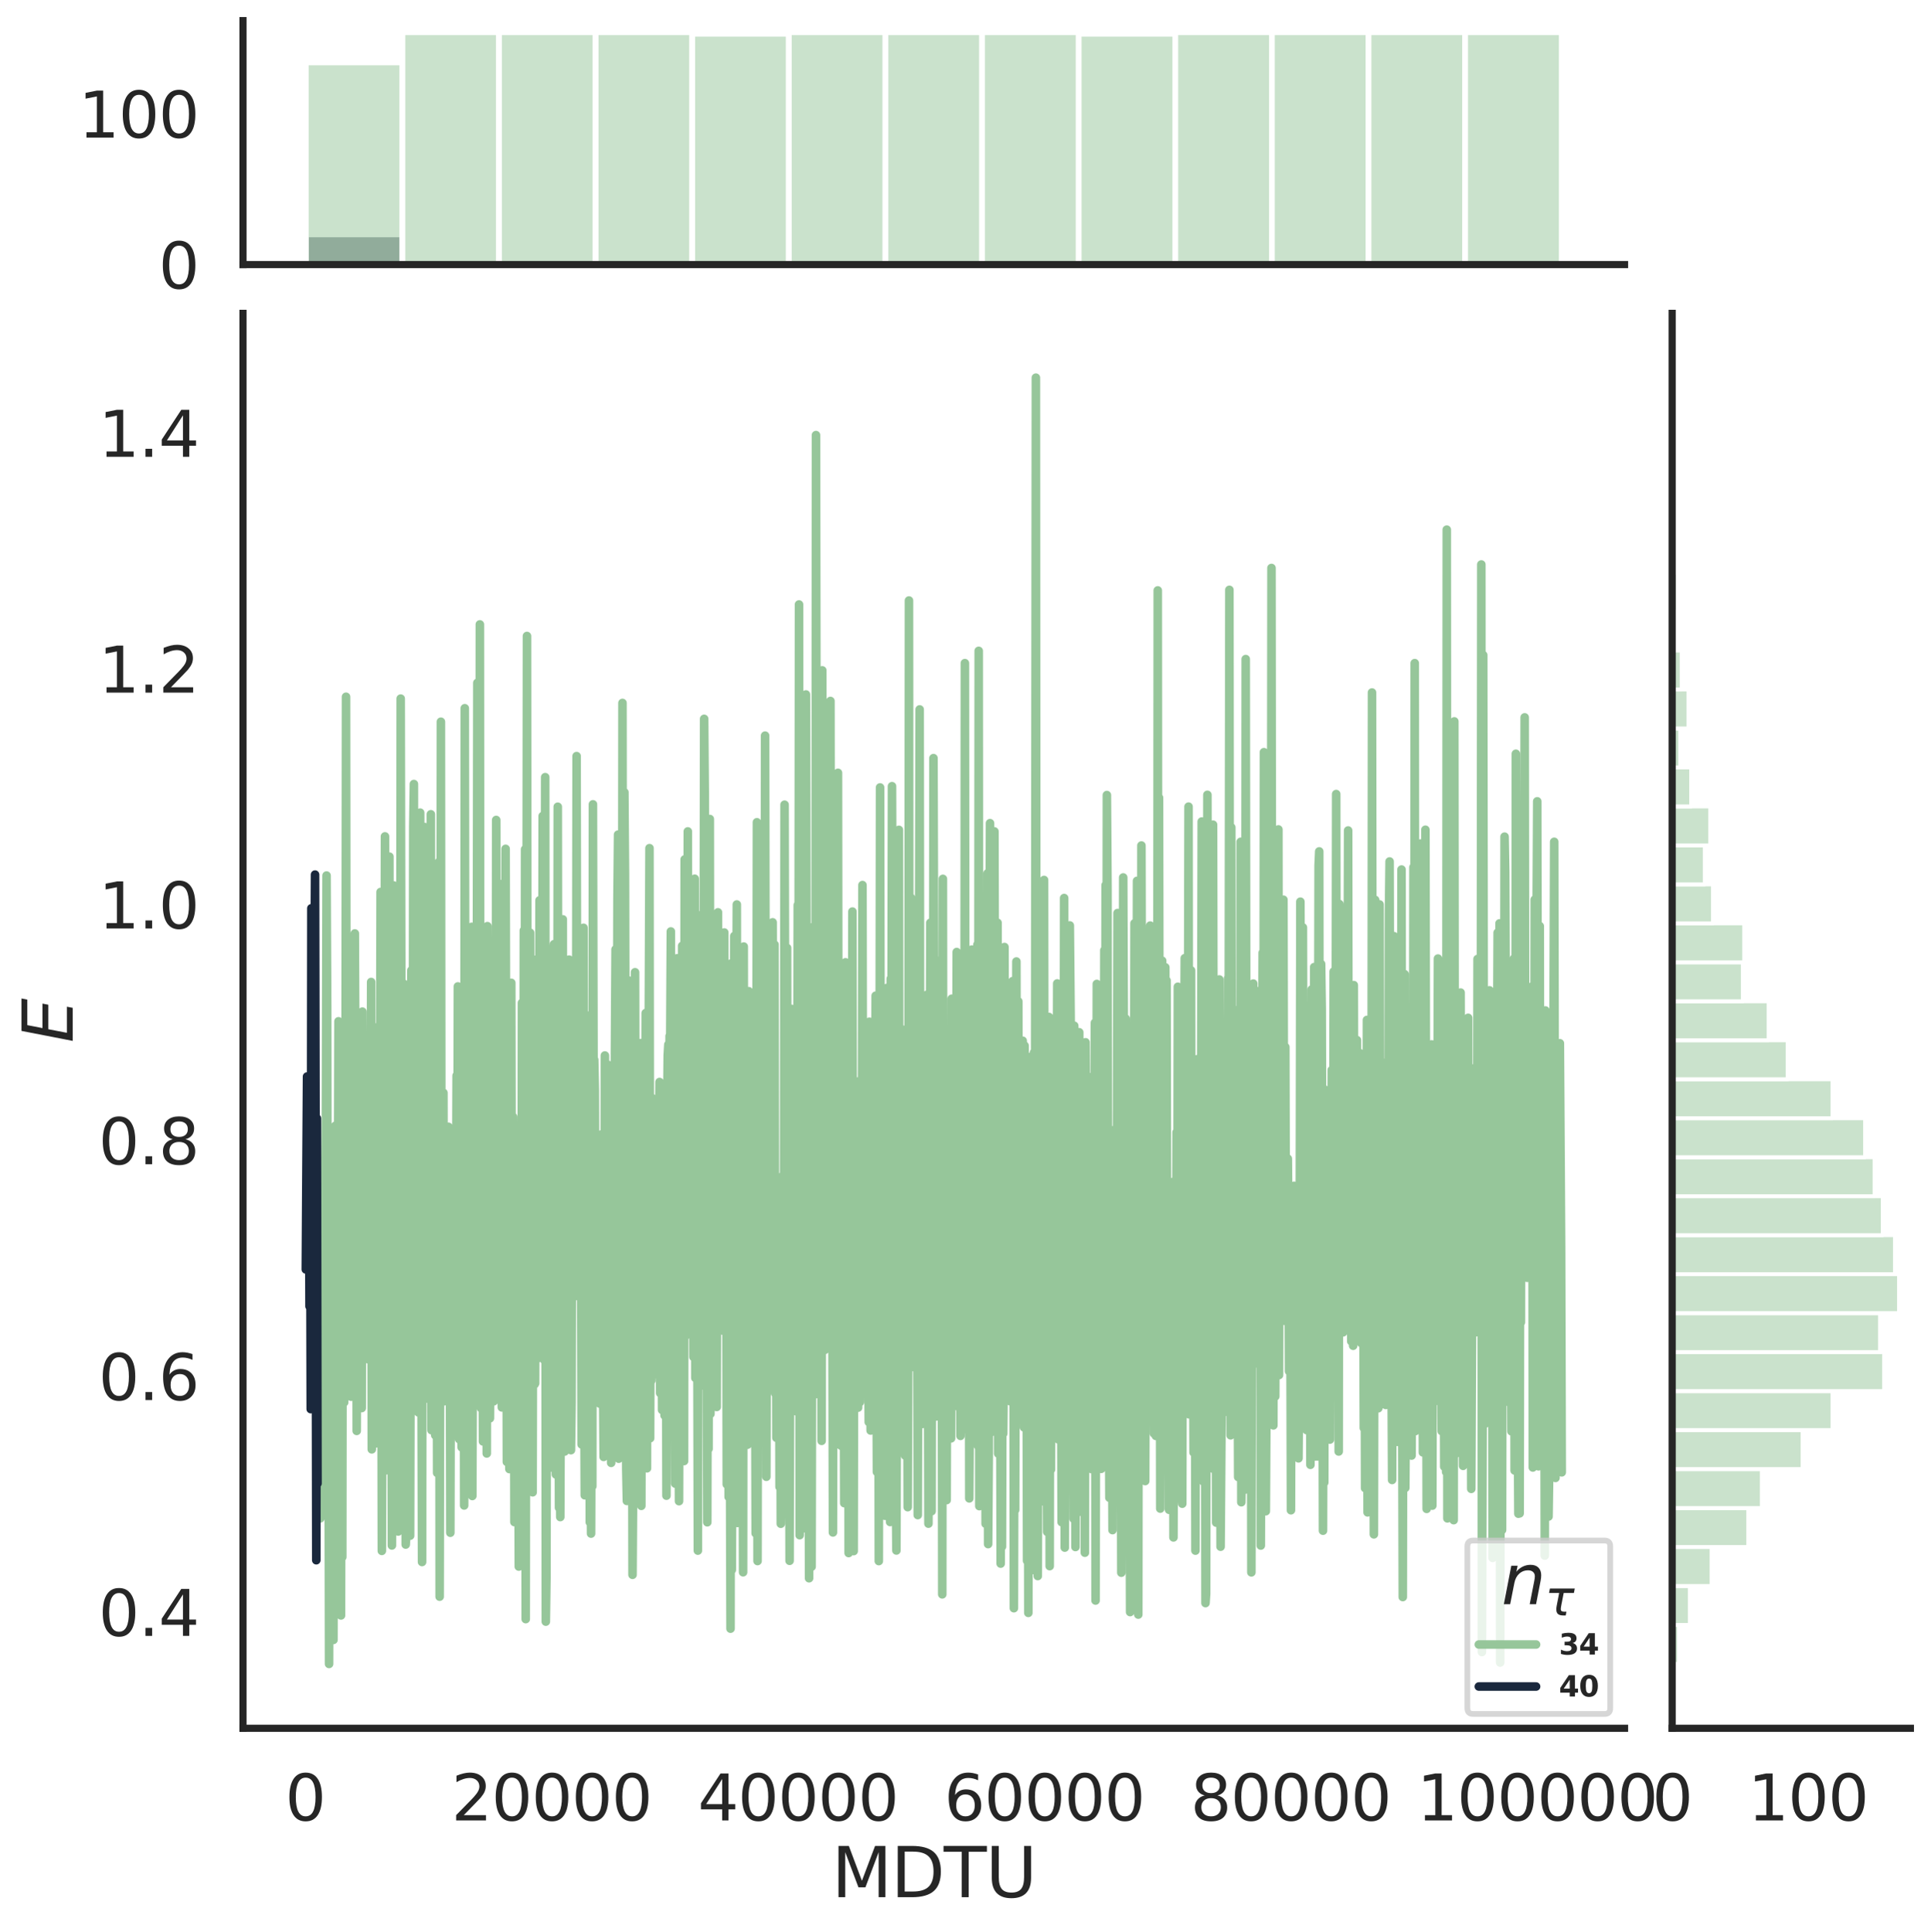 <?xml version="1.0" encoding="utf-8" standalone="no"?>
<!DOCTYPE svg PUBLIC "-//W3C//DTD SVG 1.1//EN"
  "http://www.w3.org/Graphics/SVG/1.1/DTD/svg11.dtd">
<svg height="675.079pt" version="1.1" viewBox="0 0 674.774 675.079" width="674.774pt" xmlns="http://www.w3.org/2000/svg" xmlns:xlink="http://www.w3.org/1999/xlink">
 <defs>
  <style type="text/css">*{stroke-linecap:butt;stroke-linejoin:round;}</style>
 </defs>
 <g id="figure_1">
  <g id="patch_1">
   <path d="M 0 675.079 
L 674.774 675.079 
L 674.774 0 
L 0 0 
z
" style="fill:#ffffff;"/>
  </g>
  <g id="axes_1">
   <g id="patch_2">
    <path d="M 84.914 603.86 
L 567.69 603.86 
L 567.69 109.485 
L 84.914 109.485 
z
" style="fill:none;"/>
   </g>
   <g id="matplotlib.axis_1">
    <g id="xtick_1">
     <g id="text_1">
      <!-- 0 -->
      <g style="fill:#262626;" transform="translate(99.645 636.077)scale(0.22 -0.22)">
       <defs>
        <path d="M 2034 4250 
Q 1547 4250 1301 3770 
Q 1056 3291 1056 2328 
Q 1056 1369 1301 889 
Q 1547 409 2034 409 
Q 2525 409 2770 889 
Q 3016 1369 3016 2328 
Q 3016 3291 2770 3770 
Q 2525 4250 2034 4250 
z
M 2034 4750 
Q 2819 4750 3233 4129 
Q 3647 3509 3647 2328 
Q 3647 1150 3233 529 
Q 2819 -91 2034 -91 
Q 1250 -91 836 529 
Q 422 1150 422 2328 
Q 422 3509 836 4129 
Q 1250 4750 2034 4750 
z
" id="DejaVuSans-30" transform="scale(0.016)"/>
       </defs>
       <use xlink:href="#DejaVuSans-30"/>
      </g>
     </g>
    </g>
    <g id="xtick_2">
     <g id="text_2">
      <!-- 20000 -->
      <g style="fill:#262626;" transform="translate(157.748 636.077)scale(0.22 -0.22)">
       <defs>
        <path d="M 1228 531 
L 3431 531 
L 3431 0 
L 469 0 
L 469 531 
Q 828 903 1448 1529 
Q 2069 2156 2228 2338 
Q 2531 2678 2651 2914 
Q 2772 3150 2772 3378 
Q 2772 3750 2511 3984 
Q 2250 4219 1831 4219 
Q 1534 4219 1204 4116 
Q 875 4013 500 3803 
L 500 4441 
Q 881 4594 1212 4672 
Q 1544 4750 1819 4750 
Q 2544 4750 2975 4387 
Q 3406 4025 3406 3419 
Q 3406 3131 3298 2873 
Q 3191 2616 2906 2266 
Q 2828 2175 2409 1742 
Q 1991 1309 1228 531 
z
" id="DejaVuSans-32" transform="scale(0.016)"/>
       </defs>
       <use xlink:href="#DejaVuSans-32"/>
       <use x="63.623" xlink:href="#DejaVuSans-30"/>
       <use x="127.246" xlink:href="#DejaVuSans-30"/>
       <use x="190.869" xlink:href="#DejaVuSans-30"/>
       <use x="254.492" xlink:href="#DejaVuSans-30"/>
      </g>
     </g>
    </g>
    <g id="xtick_3">
     <g id="text_3">
      <!-- 40000 -->
      <g style="fill:#262626;" transform="translate(243.847 636.077)scale(0.22 -0.22)">
       <defs>
        <path d="M 2419 4116 
L 825 1625 
L 2419 1625 
L 2419 4116 
z
M 2253 4666 
L 3047 4666 
L 3047 1625 
L 3713 1625 
L 3713 1100 
L 3047 1100 
L 3047 0 
L 2419 0 
L 2419 1100 
L 313 1100 
L 313 1709 
L 2253 4666 
z
" id="DejaVuSans-34" transform="scale(0.016)"/>
       </defs>
       <use xlink:href="#DejaVuSans-34"/>
       <use x="63.623" xlink:href="#DejaVuSans-30"/>
       <use x="127.246" xlink:href="#DejaVuSans-30"/>
       <use x="190.869" xlink:href="#DejaVuSans-30"/>
       <use x="254.492" xlink:href="#DejaVuSans-30"/>
      </g>
     </g>
    </g>
    <g id="xtick_4">
     <g id="text_4">
      <!-- 60000 -->
      <g style="fill:#262626;" transform="translate(329.945 636.077)scale(0.22 -0.22)">
       <defs>
        <path d="M 2113 2584 
Q 1688 2584 1439 2293 
Q 1191 2003 1191 1497 
Q 1191 994 1439 701 
Q 1688 409 2113 409 
Q 2538 409 2786 701 
Q 3034 994 3034 1497 
Q 3034 2003 2786 2293 
Q 2538 2584 2113 2584 
z
M 3366 4563 
L 3366 3988 
Q 3128 4100 2886 4159 
Q 2644 4219 2406 4219 
Q 1781 4219 1451 3797 
Q 1122 3375 1075 2522 
Q 1259 2794 1537 2939 
Q 1816 3084 2150 3084 
Q 2853 3084 3261 2657 
Q 3669 2231 3669 1497 
Q 3669 778 3244 343 
Q 2819 -91 2113 -91 
Q 1303 -91 875 529 
Q 447 1150 447 2328 
Q 447 3434 972 4092 
Q 1497 4750 2381 4750 
Q 2619 4750 2861 4703 
Q 3103 4656 3366 4563 
z
" id="DejaVuSans-36" transform="scale(0.016)"/>
       </defs>
       <use xlink:href="#DejaVuSans-36"/>
       <use x="63.623" xlink:href="#DejaVuSans-30"/>
       <use x="127.246" xlink:href="#DejaVuSans-30"/>
       <use x="190.869" xlink:href="#DejaVuSans-30"/>
       <use x="254.492" xlink:href="#DejaVuSans-30"/>
      </g>
     </g>
    </g>
    <g id="xtick_5">
     <g id="text_5">
      <!-- 80000 -->
      <g style="fill:#262626;" transform="translate(416.043 636.077)scale(0.22 -0.22)">
       <defs>
        <path d="M 2034 2216 
Q 1584 2216 1326 1975 
Q 1069 1734 1069 1313 
Q 1069 891 1326 650 
Q 1584 409 2034 409 
Q 2484 409 2743 651 
Q 3003 894 3003 1313 
Q 3003 1734 2745 1975 
Q 2488 2216 2034 2216 
z
M 1403 2484 
Q 997 2584 770 2862 
Q 544 3141 544 3541 
Q 544 4100 942 4425 
Q 1341 4750 2034 4750 
Q 2731 4750 3128 4425 
Q 3525 4100 3525 3541 
Q 3525 3141 3298 2862 
Q 3072 2584 2669 2484 
Q 3125 2378 3379 2068 
Q 3634 1759 3634 1313 
Q 3634 634 3220 271 
Q 2806 -91 2034 -91 
Q 1263 -91 848 271 
Q 434 634 434 1313 
Q 434 1759 690 2068 
Q 947 2378 1403 2484 
z
M 1172 3481 
Q 1172 3119 1398 2916 
Q 1625 2713 2034 2713 
Q 2441 2713 2670 2916 
Q 2900 3119 2900 3481 
Q 2900 3844 2670 4047 
Q 2441 4250 2034 4250 
Q 1625 4250 1398 4047 
Q 1172 3844 1172 3481 
z
" id="DejaVuSans-38" transform="scale(0.016)"/>
       </defs>
       <use xlink:href="#DejaVuSans-38"/>
       <use x="63.623" xlink:href="#DejaVuSans-30"/>
       <use x="127.246" xlink:href="#DejaVuSans-30"/>
       <use x="190.869" xlink:href="#DejaVuSans-30"/>
       <use x="254.492" xlink:href="#DejaVuSans-30"/>
      </g>
     </g>
    </g>
    <g id="xtick_6">
     <g id="text_6">
      <!-- 100000 -->
      <g style="fill:#262626;" transform="translate(495.143 636.077)scale(0.22 -0.22)">
       <defs>
        <path d="M 794 531 
L 1825 531 
L 1825 4091 
L 703 3866 
L 703 4441 
L 1819 4666 
L 2450 4666 
L 2450 531 
L 3481 531 
L 3481 0 
L 794 0 
L 794 531 
z
" id="DejaVuSans-31" transform="scale(0.016)"/>
       </defs>
       <use xlink:href="#DejaVuSans-31"/>
       <use x="63.623" xlink:href="#DejaVuSans-30"/>
       <use x="127.246" xlink:href="#DejaVuSans-30"/>
       <use x="190.869" xlink:href="#DejaVuSans-30"/>
       <use x="254.492" xlink:href="#DejaVuSans-30"/>
       <use x="318.115" xlink:href="#DejaVuSans-30"/>
      </g>
     </g>
    </g>
    <g id="text_7">
     <!-- MDTU -->
     <g style="fill:#262626;" transform="translate(290.596 662.888)scale(0.24 -0.24)">
      <defs>
       <path d="M 628 4666 
L 1569 4666 
L 2759 1491 
L 3956 4666 
L 4897 4666 
L 4897 0 
L 4281 0 
L 4281 4097 
L 3078 897 
L 2444 897 
L 1241 4097 
L 1241 0 
L 628 0 
L 628 4666 
z
" id="DejaVuSans-4d" transform="scale(0.016)"/>
       <path d="M 1259 4147 
L 1259 519 
L 2022 519 
Q 2988 519 3436 956 
Q 3884 1394 3884 2338 
Q 3884 3275 3436 3711 
Q 2988 4147 2022 4147 
L 1259 4147 
z
M 628 4666 
L 1925 4666 
Q 3281 4666 3915 4102 
Q 4550 3538 4550 2338 
Q 4550 1131 3912 565 
Q 3275 0 1925 0 
L 628 0 
L 628 4666 
z
" id="DejaVuSans-44" transform="scale(0.016)"/>
       <path d="M -19 4666 
L 3928 4666 
L 3928 4134 
L 2272 4134 
L 2272 0 
L 1638 0 
L 1638 4134 
L -19 4134 
L -19 4666 
z
" id="DejaVuSans-54" transform="scale(0.016)"/>
       <path d="M 556 4666 
L 1191 4666 
L 1191 1831 
Q 1191 1081 1462 751 
Q 1734 422 2344 422 
Q 2950 422 3222 751 
Q 3494 1081 3494 1831 
L 3494 4666 
L 4128 4666 
L 4128 1753 
Q 4128 841 3676 375 
Q 3225 -91 2344 -91 
Q 1459 -91 1007 375 
Q 556 841 556 1753 
L 556 4666 
z
" id="DejaVuSans-55" transform="scale(0.016)"/>
      </defs>
      <use xlink:href="#DejaVuSans-4d"/>
      <use x="86.279" xlink:href="#DejaVuSans-44"/>
      <use x="163.281" xlink:href="#DejaVuSans-54"/>
      <use x="224.365" xlink:href="#DejaVuSans-55"/>
     </g>
    </g>
   </g>
   <g id="matplotlib.axis_2">
    <g id="ytick_1">
     <g id="text_8">
      <!-- 0.4 -->
      <g style="fill:#262626;" transform="translate(34.428 571.585)scale(0.22 -0.22)">
       <defs>
        <path d="M 684 794 
L 1344 794 
L 1344 0 
L 684 0 
L 684 794 
z
" id="DejaVuSans-2e" transform="scale(0.016)"/>
       </defs>
       <use xlink:href="#DejaVuSans-30"/>
       <use x="63.623" xlink:href="#DejaVuSans-2e"/>
       <use x="95.41" xlink:href="#DejaVuSans-34"/>
      </g>
     </g>
    </g>
    <g id="ytick_2">
     <g id="text_9">
      <!-- 0.6 -->
      <g style="fill:#262626;" transform="translate(34.428 489.189)scale(0.22 -0.22)">
       <use xlink:href="#DejaVuSans-30"/>
       <use x="63.623" xlink:href="#DejaVuSans-2e"/>
       <use x="95.41" xlink:href="#DejaVuSans-36"/>
      </g>
     </g>
    </g>
    <g id="ytick_3">
     <g id="text_10">
      <!-- 0.8 -->
      <g style="fill:#262626;" transform="translate(34.428 406.793)scale(0.22 -0.22)">
       <use xlink:href="#DejaVuSans-30"/>
       <use x="63.623" xlink:href="#DejaVuSans-2e"/>
       <use x="95.41" xlink:href="#DejaVuSans-38"/>
      </g>
     </g>
    </g>
    <g id="ytick_4">
     <g id="text_11">
      <!-- 1.0 -->
      <g style="fill:#262626;" transform="translate(34.428 324.397)scale(0.22 -0.22)">
       <use xlink:href="#DejaVuSans-31"/>
       <use x="63.623" xlink:href="#DejaVuSans-2e"/>
       <use x="95.41" xlink:href="#DejaVuSans-30"/>
      </g>
     </g>
    </g>
    <g id="ytick_5">
     <g id="text_12">
      <!-- 1.2 -->
      <g style="fill:#262626;" transform="translate(34.428 242.001)scale(0.22 -0.22)">
       <use xlink:href="#DejaVuSans-31"/>
       <use x="63.623" xlink:href="#DejaVuSans-2e"/>
       <use x="95.41" xlink:href="#DejaVuSans-32"/>
      </g>
     </g>
    </g>
    <g id="ytick_6">
     <g id="text_13">
      <!-- 1.4 -->
      <g style="fill:#262626;" transform="translate(34.428 159.605)scale(0.22 -0.22)">
       <use xlink:href="#DejaVuSans-31"/>
       <use x="63.623" xlink:href="#DejaVuSans-2e"/>
       <use x="95.41" xlink:href="#DejaVuSans-34"/>
      </g>
     </g>
    </g>
    <g id="text_14">
     <!-- $E$ -->
     <g style="fill:#262626;" transform="translate(25.436 364.352)rotate(-90)scale(0.24 -0.24)">
      <defs>
       <path d="M 1081 4666 
L 4031 4666 
L 3928 4134 
L 1606 4134 
L 1338 2753 
L 3566 2753 
L 3463 2222 
L 1234 2222 
L 909 531 
L 3284 531 
L 3181 0 
L 172 0 
L 1081 4666 
z
" id="DejaVuSans-Oblique-45" transform="scale(0.016)"/>
      </defs>
      <use transform="translate(0 0.094)" xlink:href="#DejaVuSans-Oblique-45"/>
     </g>
    </g>
   </g>
   <g id="line2d_1">
    <path clip-path="url(#p12aee95e9e)" d="M 111.254 478.714 
L 111.474 425.533 
L 111.913 530.524 
L 112.132 451.328 
L 112.352 493 
L 112.571 414.664 
L 112.791 469.667 
L 113.01 476.885 
L 113.23 421.589 
L 113.45 435.921 
L 113.669 419.475 
L 113.889 390.602 
L 114.108 305.914 
L 114.328 351.731 
L 114.547 514.559 
L 114.767 470.795 
L 114.986 581.388 
L 115.206 451.332 
L 115.426 468.043 
L 115.645 405.262 
L 116.084 465.219 
L 116.304 473.892 
L 116.523 572.993 
L 116.743 472.854 
L 117.182 393.348 
L 117.401 535.475 
L 117.621 430.011 
L 117.841 508.634 
L 118.28 356.844 
L 118.499 503.886 
L 118.719 383.947 
L 119.158 564.442 
L 119.377 443.816 
L 119.597 544.061 
L 119.817 361.023 
L 120.036 398.855 
L 120.256 490.007 
L 120.475 394.779 
L 120.695 426.457 
L 120.914 243.449 
L 121.134 463.817 
L 121.573 417.723 
L 121.792 357.54 
L 122.012 384.514 
L 122.232 482.86 
L 122.451 418.836 
L 122.671 488.011 
L 122.89 458.229 
L 123.329 431.895 
L 123.768 462.977 
L 123.988 326.15 
L 124.208 378.376 
L 124.427 382.854 
L 124.647 499.961 
L 124.866 416.717 
L 125.086 409.179 
L 125.305 453.888 
L 125.525 442.053 
L 125.744 472.382 
L 125.964 368.725 
L 126.403 491.983 
L 126.623 353.465 
L 126.842 421.614 
L 127.281 381.359 
L 127.501 402.747 
L 127.72 397.876 
L 127.94 458.343 
L 128.159 417.699 
L 128.379 407.651 
L 128.599 474.921 
L 128.818 404.964 
L 129.038 444.049 
L 129.257 367.69 
L 129.477 421.838 
L 129.696 343.112 
L 129.916 506.411 
L 130.355 358.664 
L 130.794 497.967 
L 131.233 416.765 
L 131.453 504.317 
L 131.672 419.304 
L 131.892 494.66 
L 132.111 400.189 
L 132.331 470.936 
L 132.55 373.747 
L 132.77 413.336 
L 132.99 311.669 
L 133.429 541.887 
L 133.648 473.737 
L 133.868 442.537 
L 134.087 392.004 
L 134.307 408.858 
L 134.526 292.239 
L 134.966 513.716 
L 135.185 470.818 
L 135.624 441.748 
L 135.844 471.723 
L 136.063 299.303 
L 136.283 502.381 
L 136.502 444.124 
L 136.722 428.363 
L 136.942 539.997 
L 137.161 424.661 
L 137.381 471.284 
L 137.6 309.39 
L 138.039 470.434 
L 138.259 446.477 
L 138.478 338.356 
L 138.698 404.457 
L 138.917 378.403 
L 139.137 535.118 
L 139.357 475.56 
L 139.576 362.789 
L 139.796 459.912 
L 140.015 244.095 
L 140.235 351.991 
L 140.454 376.382 
L 140.674 467.657 
L 140.893 433.938 
L 141.113 343.732 
L 141.333 476.16 
L 141.552 369.869 
L 141.772 539.678 
L 141.991 536.184 
L 142.211 455.985 
L 142.43 481.862 
L 142.65 346.865 
L 142.869 459.29 
L 143.089 389.083 
L 143.308 536.588 
L 143.748 339.057 
L 143.967 406.983 
L 144.187 439.32 
L 144.406 288.608 
L 144.626 273.935 
L 144.845 453.058 
L 145.065 474.236 
L 145.284 365.759 
L 145.504 474.076 
L 145.724 473.151 
L 145.943 413.271 
L 146.163 493.483 
L 146.382 433.422 
L 146.602 473.131 
L 146.821 283.944 
L 147.26 471.755 
L 147.48 545.773 
L 147.7 397.891 
L 147.919 407.283 
L 148.139 465.263 
L 148.358 288.972 
L 148.578 488.764 
L 148.797 361.67 
L 149.017 447.713 
L 149.236 403.168 
L 149.456 332.008 
L 149.895 488.716 
L 150.334 422.628 
L 150.554 284.51 
L 150.773 499.706 
L 150.993 380.09 
L 151.432 433.867 
L 151.651 492.243 
L 151.871 449.408 
L 152.091 501.499 
L 152.31 381.951 
L 152.53 398.637 
L 152.749 514.641 
L 152.969 448.435 
L 153.188 468 
L 153.408 301.165 
L 153.627 557.889 
L 153.847 444.984 
L 154.066 252.173 
L 154.286 486.58 
L 154.725 439.821 
L 154.945 381.826 
L 155.164 489.614 
L 155.384 437.158 
L 155.603 458.541 
L 155.823 410.694 
L 156.042 434.93 
L 156.262 482.85 
L 156.482 402.679 
L 156.701 393.708 
L 156.921 486.396 
L 157.14 439.997 
L 157.36 535.546 
L 157.579 445.058 
L 158.018 456.333 
L 158.238 477.331 
L 158.458 409.21 
L 158.677 416.696 
L 158.897 458.385 
L 159.116 466.603 
L 159.336 432.69 
L 159.555 375.826 
L 159.775 455.286 
L 159.994 344.664 
L 160.214 400.31 
L 160.433 502.834 
L 160.653 486.111 
L 160.873 376.89 
L 161.092 488.727 
L 161.312 505.707 
L 161.531 479.365 
L 161.751 437.873 
L 161.97 364.354 
L 162.19 526.022 
L 162.409 247.459 
L 162.629 410.015 
L 162.849 467.651 
L 163.068 451.928 
L 163.288 378.985 
L 163.507 390.816 
L 163.946 475.811 
L 164.166 407.274 
L 164.385 441.08 
L 164.605 446.098 
L 164.824 323.837 
L 165.044 522.702 
L 165.264 457.438 
L 165.483 463.279 
L 165.703 396.025 
L 166.142 428.671 
L 166.361 481.153 
L 166.581 385.029 
L 166.8 238.584 
L 167.02 471.9 
L 167.24 371.723 
L 167.459 462.574 
L 167.679 218.166 
L 167.898 484.389 
L 168.118 492.048 
L 168.337 388.719 
L 168.776 503.641 
L 168.996 413.568 
L 169.216 431.943 
L 169.655 386.365 
L 169.874 398.651 
L 170.094 507.85 
L 170.313 323.603 
L 170.752 409.05 
L 170.972 400.553 
L 171.191 495.576 
L 171.411 462.163 
L 171.631 456.937 
L 171.85 391.068 
L 172.07 431.925 
L 172.289 432.563 
L 172.509 489.638 
L 172.948 391.35 
L 173.167 459.226 
L 173.387 286.498 
L 173.607 358.18 
L 173.826 334.971 
L 174.046 469.304 
L 174.265 438.608 
L 174.485 308.797 
L 174.704 423.936 
L 174.924 474.407 
L 175.143 469.038 
L 175.363 491.755 
L 175.582 475.285 
L 175.802 377.83 
L 176.022 434.653 
L 176.241 380.455 
L 176.461 485.731 
L 176.68 296.585 
L 177.119 510.793 
L 177.778 375.585 
L 177.998 513.295 
L 178.437 394.408 
L 178.656 343.4 
L 178.876 464.981 
L 179.315 390.264 
L 179.534 412.964 
L 179.754 531.818 
L 179.974 477.304 
L 180.193 481.738 
L 180.413 524.225 
L 180.632 489.782 
L 180.852 411.47 
L 181.291 547.365 
L 181.51 433.421 
L 181.73 504.704 
L 181.949 430.961 
L 182.169 518.339 
L 182.389 350.401 
L 182.608 407.08 
L 182.828 506.126 
L 183.047 325.123 
L 183.267 493.888 
L 183.486 296.747 
L 183.706 565.722 
L 184.145 222.215 
L 184.365 424.561 
L 184.584 457.454 
L 184.804 363.42 
L 185.023 420.53 
L 185.243 325.901 
L 185.462 481.725 
L 185.682 480.356 
L 185.901 460.755 
L 186.121 521.413 
L 186.34 404.342 
L 186.56 419.086 
L 186.78 483.724 
L 186.999 483.328 
L 187.219 335.32 
L 187.438 460.291 
L 187.658 474.777 
L 187.877 410.459 
L 188.097 415.194 
L 188.316 401.96 
L 188.536 314.578 
L 188.756 424.673 
L 188.975 412.785 
L 189.195 393.473 
L 189.414 419.388 
L 189.634 285.112 
L 189.853 427.731 
L 190.073 475.077 
L 190.292 442.227 
L 190.512 271.538 
L 190.731 566.606 
L 190.951 550.977 
L 191.171 423.893 
L 191.39 486.956 
L 191.61 395.772 
L 191.829 452.641 
L 192.049 331.68 
L 192.268 495.239 
L 192.488 508.778 
L 192.707 398.216 
L 192.927 512.79 
L 193.147 493.009 
L 193.366 429.599 
L 193.586 329.901 
L 194.244 515.181 
L 194.464 361.737 
L 194.683 477.695 
L 194.903 281.876 
L 195.123 450.778 
L 195.342 526.805 
L 195.562 506.304 
L 195.781 530.07 
L 196.001 472.522 
L 196.22 506.861 
L 196.44 335.459 
L 196.659 321.22 
L 196.879 481.806 
L 197.098 475.612 
L 197.318 507.174 
L 197.538 441.473 
L 197.757 428.789 
L 197.977 472.722 
L 198.196 374.279 
L 198.416 440.638 
L 198.635 457.519 
L 198.855 335.294 
L 199.074 500.569 
L 199.294 464.225 
L 199.514 506.693 
L 199.733 490.21 
L 199.953 399.881 
L 200.172 427.834 
L 200.392 408.472 
L 200.611 335.811 
L 200.831 452.967 
L 201.05 376.004 
L 201.27 401.597 
L 201.489 264.179 
L 201.709 401.933 
L 201.929 412.441 
L 202.148 450.13 
L 202.587 408.962 
L 202.807 344.63 
L 203.246 504.696 
L 203.465 396.743 
L 203.685 371.178 
L 203.905 324.172 
L 204.124 472.387 
L 204.344 522.46 
L 204.783 354.681 
L 205.002 489.891 
L 205.222 420.635 
L 205.441 504.469 
L 205.881 368.813 
L 206.1 531.877 
L 206.32 495.811 
L 206.539 535.846 
L 206.759 470.478 
L 206.978 519.297 
L 207.198 281.035 
L 207.417 378.378 
L 207.637 370.289 
L 207.856 380.787 
L 208.076 448.733 
L 208.296 405.166 
L 208.515 417.605 
L 208.735 404.207 
L 208.954 450.543 
L 209.174 455.956 
L 209.613 490.457 
L 209.832 434.077 
L 210.052 488.495 
L 210.272 396.326 
L 210.491 400.5 
L 210.711 481.963 
L 210.93 509.054 
L 211.15 506.477 
L 211.369 368.79 
L 211.808 469.441 
L 212.028 413.172 
L 212.247 498.474 
L 212.467 372.061 
L 212.687 477.131 
L 212.906 388.157 
L 213.126 450.888 
L 213.345 395.044 
L 213.565 511.132 
L 213.784 414.35 
L 214.223 475.88 
L 214.443 481.333 
L 214.663 391.313 
L 214.882 369.097 
L 215.102 331.712 
L 215.321 487.355 
L 215.76 314.359 
L 215.98 291.615 
L 216.199 509.683 
L 216.639 429.771 
L 217.078 433.871 
L 217.297 451.647 
L 217.517 245.606 
L 217.736 421.545 
L 217.956 383.136 
L 218.175 276.813 
L 218.395 305.39 
L 218.834 513.314 
L 219.054 524.436 
L 219.273 477.286 
L 219.493 342.518 
L 219.712 522.847 
L 219.932 447.592 
L 220.151 451.513 
L 220.371 364.568 
L 220.59 386.126 
L 220.81 437.859 
L 221.03 550.245 
L 221.249 517.469 
L 221.469 429.659 
L 221.908 339.709 
L 222.127 452.284 
L 222.347 400.628 
L 222.566 476.195 
L 222.786 470.192 
L 223.005 458.465 
L 223.225 411.348 
L 223.445 487.876 
L 223.664 493.036 
L 223.884 364.462 
L 224.103 526.15 
L 224.323 427.466 
L 224.542 484.324 
L 224.762 500.669 
L 224.981 429.36 
L 225.201 417.435 
L 225.421 443.198 
L 225.64 353.963 
L 226.079 513.037 
L 226.299 398.264 
L 226.518 401.7 
L 226.957 296.347 
L 227.177 502.531 
L 227.397 428.329 
L 227.616 482.357 
L 227.836 383.644 
L 228.055 451.068 
L 228.275 386.523 
L 228.494 402.455 
L 228.714 433.005 
L 228.933 432.771 
L 229.153 391.723 
L 229.372 421.072 
L 229.592 466.045 
L 229.812 480.356 
L 230.47 378.062 
L 230.69 486.76 
L 230.909 423.49 
L 231.129 418.301 
L 231.348 492.641 
L 231.568 423.859 
L 231.788 404.569 
L 232.007 399.478 
L 232.227 494.582 
L 232.446 417.35 
L 232.666 410.143 
L 232.885 522.594 
L 233.105 392.338 
L 233.324 368.766 
L 233.544 364.971 
L 233.763 499.052 
L 233.983 362.008 
L 234.203 363.39 
L 234.422 325.454 
L 234.642 455.105 
L 234.861 438.7 
L 235.081 472.137 
L 235.3 385.407 
L 235.52 355.197 
L 235.959 518.384 
L 236.179 502.632 
L 236.398 384.214 
L 236.618 334.825 
L 236.837 382.745 
L 237.057 480.019 
L 237.276 524.516 
L 237.496 443.357 
L 237.935 483.307 
L 238.155 459.1 
L 238.374 330.484 
L 238.594 483.345 
L 238.813 384.377 
L 239.033 510.498 
L 239.252 300.276 
L 239.472 466.886 
L 239.691 369.181 
L 239.911 406.672 
L 240.13 417.692 
L 240.35 290.494 
L 240.57 438.353 
L 240.789 395.703 
L 241.009 398.163 
L 241.228 321.571 
L 241.448 353.483 
L 241.667 438.654 
L 241.887 421.443 
L 242.106 311.688 
L 242.326 474.127 
L 242.546 434.756 
L 242.765 307.027 
L 242.985 481.464 
L 243.204 370.761 
L 243.424 469.802 
L 243.643 448.985 
L 243.863 541.793 
L 244.302 319.831 
L 244.741 484.273 
L 244.961 400.405 
L 245.18 478.547 
L 245.4 407.651 
L 245.619 454.037 
L 245.839 377.788 
L 246.058 251.165 
L 246.278 277.451 
L 246.497 464.58 
L 246.717 387.956 
L 246.937 434.833 
L 247.156 531.889 
L 247.376 406.269 
L 247.595 506.245 
L 248.034 286.16 
L 248.254 494.037 
L 248.473 341.814 
L 248.693 406.352 
L 249.352 469.911 
L 249.571 478.669 
L 250.01 410.097 
L 250.449 491.603 
L 250.888 318.769 
L 251.108 426.488 
L 251.328 363.2 
L 251.547 354.124 
L 251.986 375.399 
L 252.206 453.794 
L 252.425 386.648 
L 252.645 464.936 
L 253.084 325.811 
L 253.304 439.772 
L 253.523 432.519 
L 253.743 378.327 
L 253.962 518.634 
L 254.182 370.568 
L 254.401 374.003 
L 254.621 523.04 
L 254.84 463.881 
L 255.06 496.888 
L 255.279 569.064 
L 255.499 336.645 
L 255.719 548.535 
L 256.158 444.016 
L 256.377 491.664 
L 256.597 327.041 
L 256.816 430.691 
L 257.036 478.686 
L 257.255 366.864 
L 257.475 316.029 
L 257.695 532.125 
L 257.914 398.554 
L 258.134 483.331 
L 258.353 397.477 
L 258.792 431.343 
L 259.012 432.823 
L 259.231 389.54 
L 259.671 549.356 
L 259.89 330.728 
L 260.11 463.494 
L 260.329 450.588 
L 260.549 496.59 
L 260.768 492.133 
L 260.988 351.82 
L 261.207 504.789 
L 261.646 346.325 
L 261.866 427.023 
L 262.086 397.641 
L 262.305 439.975 
L 262.744 464.408 
L 262.964 452.502 
L 263.183 453.494 
L 263.403 491.698 
L 263.622 374.71 
L 264.062 535.749 
L 264.501 287.3 
L 264.72 545.432 
L 264.94 380.67 
L 265.159 437.967 
L 265.379 418.488 
L 265.598 305.596 
L 265.818 440.937 
L 266.037 481.948 
L 266.257 360.071 
L 266.477 318.983 
L 266.696 450.233 
L 266.916 441.095 
L 267.135 488.077 
L 267.355 257.035 
L 267.794 515.998 
L 268.013 428.739 
L 268.233 467.677 
L 268.453 462.419 
L 268.892 386.896 
L 269.111 399.659 
L 269.331 390.126 
L 269.55 453.518 
L 269.77 359.435 
L 269.989 322.26 
L 270.209 389.543 
L 270.648 330.031 
L 270.868 486.859 
L 271.087 418.296 
L 271.307 502.377 
L 271.526 438.353 
L 271.746 478.74 
L 271.965 440.017 
L 272.185 428.079 
L 272.404 519.537 
L 272.624 459.028 
L 272.844 532.403 
L 273.063 521.019 
L 273.283 411.05 
L 273.502 458.24 
L 273.722 433.923 
L 273.941 461.534 
L 274.161 281.163 
L 274.6 474.033 
L 274.82 491.172 
L 275.039 331.203 
L 275.259 514.248 
L 275.478 488.966 
L 275.698 445.729 
L 275.917 545.35 
L 276.137 442.491 
L 276.356 489.627 
L 276.576 352.499 
L 276.795 401.667 
L 277.015 390.366 
L 277.235 365.678 
L 277.454 388.008 
L 277.674 387.045 
L 278.113 493.082 
L 278.332 431.344 
L 278.552 444.768 
L 278.771 316.24 
L 278.991 405.271 
L 279.211 211.204 
L 279.43 536.402 
L 279.869 379.24 
L 280.089 389.513 
L 280.528 438.929 
L 280.747 534.012 
L 280.967 455.667 
L 281.187 461.114 
L 281.406 478.1 
L 281.626 242.649 
L 282.065 441.607 
L 282.284 429.861 
L 282.504 438.176 
L 282.723 551.443 
L 282.943 393.876 
L 283.162 526.457 
L 283.382 470.047 
L 283.602 547.432 
L 284.041 323.927 
L 284.26 485.831 
L 284.48 387.451 
L 284.699 457.639 
L 284.919 487.174 
L 285.138 152.02 
L 285.578 424.203 
L 285.797 472.266 
L 286.017 292.759 
L 286.236 400.701 
L 286.456 353.541 
L 286.675 414.062 
L 286.895 356.685 
L 287.114 503.443 
L 287.334 234.226 
L 287.553 419.996 
L 287.773 380.555 
L 287.993 373.754 
L 288.212 471.68 
L 288.651 374.043 
L 289.09 451.344 
L 289.31 402.23 
L 289.529 385.702 
L 289.969 420.894 
L 290.188 244.925 
L 290.408 389.686 
L 290.627 337.836 
L 291.066 535.442 
L 291.286 393.184 
L 291.505 478.546 
L 291.725 445.707 
L 291.945 437.433 
L 292.164 504.688 
L 292.384 445.564 
L 292.603 438.477 
L 292.823 270.026 
L 293.042 438.554 
L 293.262 345.338 
L 293.481 454.309 
L 293.701 340.355 
L 293.92 505.155 
L 294.14 477.713 
L 294.36 357.587 
L 294.579 373.779 
L 295.018 525.202 
L 295.457 336.232 
L 295.677 416.897 
L 295.896 430.098 
L 296.116 367.537 
L 296.336 344.597 
L 296.555 542.642 
L 296.775 422.071 
L 296.994 431.104 
L 297.214 426.523 
L 297.433 445.261 
L 297.653 432.551 
L 297.872 318.503 
L 298.092 523.388 
L 298.311 541.956 
L 298.531 409.267 
L 298.751 445.221 
L 298.97 432.977 
L 299.19 469.096 
L 299.409 435.909 
L 299.629 377.899 
L 299.848 491.842 
L 300.068 478.509 
L 300.507 489.892 
L 300.727 473.576 
L 301.166 413.996 
L 301.385 309.246 
L 301.605 431.308 
L 301.824 392.234 
L 302.044 454.195 
L 302.263 411.381 
L 302.483 481.611 
L 302.703 459.786 
L 302.922 360.262 
L 303.142 365.01 
L 303.361 460.625 
L 303.581 496.884 
L 303.8 356.998 
L 304.239 499.832 
L 304.459 390.838 
L 304.678 487.068 
L 304.898 480.266 
L 305.337 375.94 
L 305.557 443.704 
L 305.776 415.966 
L 305.996 347.899 
L 306.215 459.328 
L 306.435 514.31 
L 306.654 424.469 
L 306.874 409.589 
L 307.094 545.446 
L 307.533 275.132 
L 307.752 396.918 
L 307.972 365.203 
L 308.191 462.914 
L 308.411 432.616 
L 308.63 356.756 
L 308.85 497.833 
L 309.069 451.17 
L 309.289 529.622 
L 309.509 500.765 
L 309.948 345.186 
L 310.167 471.264 
L 310.387 354.097 
L 310.606 444.815 
L 310.826 454.268 
L 311.045 531.79 
L 311.265 341.996 
L 311.485 388.245 
L 311.704 274.696 
L 312.363 484.869 
L 312.582 433.731 
L 312.802 500.707 
L 313.021 516.363 
L 313.241 541.747 
L 313.461 460.005 
L 313.68 460.18 
L 313.9 439.705 
L 314.119 289.959 
L 314.339 486.516 
L 314.778 401.536 
L 314.997 423.824 
L 315.217 486.907 
L 315.436 359.762 
L 315.656 372.201 
L 315.876 398.58 
L 316.095 476.251 
L 316.315 508.6 
L 316.534 376.519 
L 316.973 449.197 
L 317.193 526.605 
L 317.412 462.353 
L 317.632 209.814 
L 317.852 448.488 
L 318.071 330.584 
L 318.291 313.657 
L 318.51 424.397 
L 318.73 363.549 
L 318.949 477.625 
L 319.169 441.687 
L 319.388 335.979 
L 319.608 400.587 
L 319.827 339.257 
L 320.047 408.675 
L 320.267 395.089 
L 320.486 434.583 
L 320.706 529.375 
L 321.364 247.872 
L 321.584 425.184 
L 321.803 422.564 
L 322.023 484.473 
L 322.243 497.552 
L 322.462 386.968 
L 322.682 403.39 
L 322.901 403.086 
L 323.121 463.909 
L 323.34 407.936 
L 323.56 445.641 
L 323.779 463.104 
L 323.999 347.541 
L 324.438 532.372 
L 324.658 431.287 
L 324.877 416.491 
L 325.097 322.425 
L 325.316 389.599 
L 325.536 528.026 
L 325.755 388.086 
L 325.975 474.286 
L 326.194 264.891 
L 326.414 339.685 
L 326.634 492.655 
L 326.853 488.185 
L 327.073 494.944 
L 327.292 472.359 
L 327.512 395.872 
L 327.731 408.913 
L 327.951 442.033 
L 328.17 420.372 
L 328.39 335.66 
L 328.61 465.711 
L 328.829 375.333 
L 329.049 416.5 
L 329.268 557.073 
L 329.488 307.076 
L 329.707 502.201 
L 329.927 392.594 
L 330.146 381.979 
L 330.366 410.729 
L 330.585 497.131 
L 330.805 524.139 
L 331.025 436.266 
L 331.244 430.903 
L 331.464 374.086 
L 331.683 441.426 
L 331.903 450.786 
L 332.122 390.148 
L 332.342 502.577 
L 332.561 348.959 
L 332.781 447.242 
L 333.001 462.298 
L 333.22 451.459 
L 333.44 451.57 
L 333.659 459.578 
L 333.879 424.448 
L 334.098 428.073 
L 334.318 332.64 
L 334.537 354.473 
L 334.757 412.83 
L 334.977 408.026 
L 335.196 491.883 
L 335.416 456.726 
L 335.635 501.7 
L 335.855 373.644 
L 336.074 438.025 
L 336.294 392.646 
L 336.513 399.087 
L 336.733 426.177 
L 336.952 499.396 
L 337.172 231.7 
L 337.392 460.149 
L 337.611 404.752 
L 337.831 469.35 
L 338.05 482.115 
L 338.27 452.277 
L 338.489 369.931 
L 338.709 523.544 
L 339.148 448.753 
L 339.368 339.531 
L 339.587 331.787 
L 339.807 446.182 
L 340.246 355.499 
L 340.465 476.555 
L 340.685 434.801 
L 340.904 481.335 
L 341.124 445.943 
L 341.343 500.505 
L 341.563 330.044 
L 341.783 505.248 
L 342.002 227.408 
L 342.222 526.246 
L 342.441 471.586 
L 342.661 478.691 
L 342.88 420.114 
L 343.1 507.663 
L 343.319 408.153 
L 343.539 482.26 
L 343.759 471.959 
L 344.198 354.077 
L 344.417 532.403 
L 344.637 463.262 
L 344.856 442.258 
L 345.076 305.15 
L 345.295 539.517 
L 345.515 508.041 
L 345.735 352.299 
L 345.954 287.615 
L 346.393 500.409 
L 346.613 497.871 
L 346.832 443.613 
L 347.052 334.896 
L 347.271 356.225 
L 347.491 290.492 
L 347.93 461.355 
L 348.15 374.184 
L 348.369 448.497 
L 348.589 322.418 
L 348.808 507.89 
L 349.028 385.101 
L 349.467 460.402 
L 349.686 546.33 
L 349.906 372.357 
L 350.126 540.411 
L 350.345 455.038 
L 350.565 500.907 
L 350.784 477.589 
L 351.004 330.889 
L 351.223 463.398 
L 351.443 422.724 
L 351.662 431.502 
L 351.882 476.959 
L 352.101 418.272 
L 352.321 479.776 
L 352.541 402.651 
L 352.76 433.294 
L 352.98 489.585 
L 353.199 387.694 
L 353.419 418.776 
L 353.638 393.125 
L 353.858 342.805 
L 354.077 379.741 
L 354.297 561.913 
L 354.517 472.271 
L 354.736 527.577 
L 355.175 335.951 
L 355.395 441.853 
L 355.614 370.605 
L 355.834 349.866 
L 356.053 470.061 
L 356.273 465.803 
L 356.493 377.094 
L 356.712 457.947 
L 356.932 386.406 
L 357.151 414.399 
L 357.371 363.638 
L 357.81 498.724 
L 358.029 365.34 
L 358.249 468.947 
L 358.468 434.945 
L 358.688 437.99 
L 358.908 545.338 
L 359.127 409.114 
L 359.347 563.548 
L 359.566 382.98 
L 359.786 523.811 
L 360.005 478.142 
L 360.225 513.992 
L 360.444 369.124 
L 360.664 461.553 
L 360.884 409.431 
L 361.103 470.676 
L 361.323 367.776 
L 361.542 548.676 
L 361.981 131.956 
L 362.201 481.743 
L 362.42 539.348 
L 362.64 550.673 
L 363.079 391.829 
L 363.299 460.057 
L 363.518 462.153 
L 363.738 457.748 
L 363.957 351.138 
L 364.177 524.555 
L 364.616 410.935 
L 364.835 307.464 
L 365.055 463.811 
L 365.275 366.191 
L 365.494 475.671 
L 365.714 478.045 
L 365.933 535.247 
L 366.153 411.76 
L 366.372 467.727 
L 366.592 355.35 
L 366.811 547.214 
L 367.031 393.996 
L 367.251 513.473 
L 367.47 416.301 
L 367.69 413.59 
L 367.909 373.725 
L 368.129 479.05 
L 368.568 393.365 
L 368.787 488.389 
L 369.007 500.131 
L 369.446 343.617 
L 369.885 502.966 
L 370.105 418.767 
L 370.324 421.885 
L 370.544 480.903 
L 370.763 461.35 
L 370.983 531.852 
L 371.422 346.054 
L 371.642 456.558 
L 371.861 313.779 
L 372.081 540.74 
L 372.3 455.219 
L 372.52 424.838 
L 372.739 354.955 
L 372.959 439.2 
L 373.178 389.469 
L 373.398 399.664 
L 373.617 389.514 
L 373.837 323.354 
L 374.276 372.076 
L 374.496 438.15 
L 374.715 384.476 
L 374.935 435.674 
L 375.154 530.657 
L 375.374 358.39 
L 375.593 374.775 
L 375.813 540.527 
L 376.033 410.024 
L 376.252 484.751 
L 377.13 360.678 
L 377.35 494.047 
L 377.569 528.193 
L 377.789 414.635 
L 378.009 473.359 
L 378.228 400.828 
L 378.448 407.517 
L 378.667 432.091 
L 378.887 413.933 
L 379.106 542.526 
L 379.326 364.174 
L 379.545 473.607 
L 379.765 376.486 
L 380.204 449.981 
L 380.424 376.294 
L 380.643 426.808 
L 381.082 382.504 
L 381.302 391.178 
L 381.521 513.327 
L 381.741 450.099 
L 381.96 461.909 
L 382.619 357.35 
L 382.839 559.232 
L 383.278 343.791 
L 383.497 418.438 
L 383.717 382.958 
L 384.156 449.432 
L 384.375 449.862 
L 384.595 409.562 
L 384.815 513.222 
L 385.034 478.895 
L 385.254 488.737 
L 385.473 381.346 
L 385.693 446.551 
L 385.912 332.021 
L 386.132 476.105 
L 386.351 309.268 
L 386.571 457.915 
L 386.791 277.791 
L 387.01 310.054 
L 387.23 480.598 
L 387.449 480.02 
L 387.669 523.312 
L 387.888 464.624 
L 388.108 512.533 
L 388.327 440.53 
L 388.767 534.625 
L 388.986 431.685 
L 389.206 394.85 
L 389.425 518.965 
L 389.645 460.944 
L 389.864 474.939 
L 390.084 417.372 
L 390.303 411.128 
L 390.523 319.02 
L 390.742 472.222 
L 390.962 449.512 
L 391.182 453.393 
L 391.401 401.421 
L 391.621 454.508 
L 391.84 549.509 
L 392.06 433.256 
L 392.279 473.232 
L 392.499 306.588 
L 392.938 421.353 
L 393.158 532.388 
L 393.377 355.915 
L 393.597 469.742 
L 393.816 421.508 
L 394.036 413.091 
L 394.255 425.854 
L 394.475 423.392 
L 394.914 563.258 
L 395.353 445.566 
L 395.573 496.469 
L 395.792 470.423 
L 396.012 472.744 
L 396.231 434.886 
L 396.451 322.595 
L 396.67 454.893 
L 396.89 446.824 
L 397.109 409.888 
L 397.329 307.777 
L 397.768 564.138 
L 397.988 356.943 
L 398.646 508.859 
L 398.866 295.422 
L 399.305 480.731 
L 399.524 490.167 
L 399.744 490.522 
L 399.964 427.643 
L 400.183 517.487 
L 400.403 444.761 
L 400.622 448.095 
L 400.842 482.919 
L 401.061 354.66 
L 401.281 345.327 
L 401.5 472.025 
L 401.94 323.398 
L 402.159 449.487 
L 402.379 466.59 
L 402.598 449.882 
L 402.818 470.639 
L 403.037 449.058 
L 403.257 500.889 
L 403.476 483.111 
L 403.696 366.583 
L 403.916 501.714 
L 404.135 476.518 
L 404.355 483.693 
L 404.574 206.288 
L 404.794 453.471 
L 405.013 278.721 
L 405.452 527.113 
L 405.672 384.757 
L 405.891 474.235 
L 406.111 335.682 
L 406.331 479.807 
L 406.55 424.275 
L 406.77 408.617 
L 406.989 442.783 
L 407.209 337.986 
L 407.428 509.636 
L 407.648 342.581 
L 407.867 474.974 
L 408.087 424.535 
L 408.526 527.522 
L 409.404 414.842 
L 409.624 430.156 
L 409.843 412.982 
L 410.063 537.18 
L 410.282 461.662 
L 410.502 480.958 
L 410.722 514.007 
L 410.941 474.493 
L 411.161 395.61 
L 411.38 483.787 
L 411.6 344.783 
L 411.819 355.78 
L 412.039 511.478 
L 412.258 443.356 
L 412.478 523.839 
L 412.698 459.364 
L 412.917 473.937 
L 413.137 525.397 
L 413.356 397.061 
L 413.576 420.756 
L 414.015 334.785 
L 414.674 471.263 
L 414.893 486.389 
L 415.332 281.842 
L 415.552 494.182 
L 415.771 460.533 
L 416.21 339.059 
L 416.43 494.081 
L 416.649 402.644 
L 417.089 507.501 
L 417.308 385.161 
L 417.528 431.188 
L 417.747 541.795 
L 417.967 415.383 
L 418.186 441.827 
L 418.406 370.088 
L 418.845 480.549 
L 419.065 435.326 
L 419.284 459.043 
L 419.504 509.847 
L 419.943 287.048 
L 420.601 517.731 
L 420.821 401.167 
L 421.04 403.813 
L 421.26 560.127 
L 421.48 556.859 
L 421.919 277.711 
L 422.358 513.174 
L 422.577 442.944 
L 422.797 417.817 
L 423.016 499.238 
L 423.236 404.782 
L 423.456 506.668 
L 423.895 288.148 
L 424.334 513.458 
L 424.553 492.35 
L 424.773 429.815 
L 424.992 532.011 
L 425.212 383.91 
L 425.432 471.468 
L 425.651 462.306 
L 425.871 440.263 
L 426.09 342.231 
L 426.529 540.431 
L 426.968 481.814 
L 427.188 383.531 
L 427.407 386.901 
L 427.627 393.4 
L 427.847 360.015 
L 428.066 446.477 
L 428.286 453.458 
L 428.725 493.284 
L 429.164 341.782 
L 429.383 350.616 
L 429.603 206.089 
L 429.823 431.346 
L 430.042 501.508 
L 430.262 289.076 
L 430.481 411.205 
L 430.701 433.524 
L 430.92 434.48 
L 431.14 464.723 
L 431.359 446.065 
L 431.579 462.508 
L 431.798 455.061 
L 432.018 451.557 
L 432.238 428.282 
L 432.457 456.217 
L 432.677 516.085 
L 432.896 352.637 
L 433.116 514.768 
L 433.335 465.423 
L 433.555 294.135 
L 433.774 524.886 
L 433.994 510.553 
L 434.214 509.809 
L 434.433 484.886 
L 434.653 433.296 
L 435.092 520.473 
L 435.311 230.281 
L 435.531 396.907 
L 435.75 400.117 
L 435.97 373.61 
L 436.19 435.518 
L 436.409 394.387 
L 436.629 401.96 
L 436.848 476.101 
L 437.068 405.164 
L 437.287 549.391 
L 437.507 425.159 
L 437.726 440.077 
L 437.946 343.661 
L 438.385 430.002 
L 438.605 457.268 
L 438.824 402.648 
L 439.044 421.709 
L 439.263 462.07 
L 439.483 403.882 
L 439.702 467.815 
L 439.922 476.726 
L 440.141 448.094 
L 440.361 346.097 
L 440.581 540.024 
L 441.02 398.271 
L 441.239 332.9 
L 441.459 446.175 
L 441.678 262.815 
L 441.898 507.86 
L 442.117 374.756 
L 442.337 528.026 
L 442.556 489.097 
L 442.776 406.273 
L 442.996 391.941 
L 443.215 496.497 
L 443.874 382.312 
L 444.093 415.232 
L 444.313 198.454 
L 444.532 400.934 
L 444.752 415.384 
L 444.972 498.041 
L 445.191 387.377 
L 445.411 417.537 
L 445.63 487.93 
L 445.85 392.955 
L 446.069 405.175 
L 446.289 394.419 
L 446.508 428.966 
L 446.728 289.81 
L 446.948 480.46 
L 447.167 402.041 
L 447.387 414.688 
L 447.606 443.087 
L 447.826 382.68 
L 448.045 450.653 
L 448.484 314.366 
L 448.704 418.175 
L 448.923 461.512 
L 449.143 365.826 
L 449.363 443.432 
L 449.582 406.064 
L 449.802 461.76 
L 450.021 404.834 
L 450.241 430.037 
L 450.46 479.108 
L 450.68 447.345 
L 450.899 450.024 
L 451.119 527.686 
L 451.339 444.581 
L 451.558 457.056 
L 451.778 490.049 
L 452.217 414.334 
L 452.436 428.772 
L 452.875 480.305 
L 453.095 494.571 
L 453.314 488.47 
L 453.534 505.332 
L 453.754 509.55 
L 453.973 482.69 
L 454.193 432.152 
L 454.412 315.051 
L 454.851 445.179 
L 455.071 491.131 
L 455.29 324.044 
L 455.51 425.423 
L 455.73 469.582 
L 455.949 466.352 
L 456.169 361.282 
L 456.608 499.69 
L 456.827 429.565 
L 457.047 448.246 
L 457.266 450.88 
L 457.706 380.798 
L 457.925 511.812 
L 458.364 345.726 
L 458.584 489.337 
L 459.023 471.853 
L 459.242 337.902 
L 459.462 469.204 
L 459.681 508.886 
L 459.901 418.868 
L 460.121 414.709 
L 460.34 508.881 
L 460.779 302.388 
L 460.999 297.48 
L 461.218 487.743 
L 461.657 336.821 
L 461.877 352.573 
L 462.316 534.831 
L 462.536 440.89 
L 462.755 517.987 
L 462.975 380.743 
L 463.194 476.799 
L 463.414 447.729 
L 463.633 484.656 
L 463.853 453.954 
L 464.292 486.667 
L 464.512 451.481 
L 464.731 502.995 
L 464.951 430.728 
L 465.17 442.321 
L 465.39 373.881 
L 465.609 377.647 
L 465.829 462.944 
L 466.048 339.461 
L 466.268 360.196 
L 466.488 418.568 
L 466.707 403.345 
L 466.927 277.44 
L 467.146 449.189 
L 467.366 440.802 
L 467.585 379.494 
L 467.805 507.162 
L 468.024 315.869 
L 468.244 463.304 
L 468.464 427.106 
L 468.683 334.586 
L 468.903 455.648 
L 469.122 437.113 
L 469.342 465.528 
L 469.561 454.997 
L 469.781 369.361 
L 470 439.189 
L 470.22 400.724 
L 470.439 411.584 
L 470.659 452.31 
L 471.098 290.175 
L 471.318 457.805 
L 471.537 356.049 
L 471.757 434.286 
L 471.976 388.752 
L 472.196 468.663 
L 472.415 404.214 
L 472.635 399.138 
L 472.855 470.213 
L 473.074 344.203 
L 473.294 428.643 
L 473.513 467.065 
L 473.733 448.696 
L 473.952 456.033 
L 474.172 363.413 
L 474.391 421.642 
L 474.611 398.071 
L 474.83 450.921 
L 475.05 367.873 
L 475.27 446.733 
L 475.709 469.29 
L 475.928 380.813 
L 476.148 445.7 
L 476.367 432.551 
L 476.587 498.954 
L 476.806 421.8 
L 477.026 519.96 
L 477.246 417.355 
L 477.465 476.249 
L 477.685 356.366 
L 477.904 528.437 
L 478.124 374.106 
L 478.343 482.134 
L 478.563 407.689 
L 478.782 390.341 
L 479.002 468.945 
L 479.222 478.899 
L 479.441 241.961 
L 479.661 404.074 
L 479.88 383.915 
L 480.1 536.109 
L 480.539 314.431 
L 480.978 483.102 
L 481.197 381.825 
L 481.637 492.051 
L 481.856 467.356 
L 482.076 316.017 
L 482.295 464.577 
L 482.515 434.193 
L 482.734 372.146 
L 482.954 464.785 
L 483.173 438.892 
L 483.393 487.589 
L 483.613 490.653 
L 483.832 371.357 
L 484.052 473.614 
L 484.271 490.895 
L 484.491 400.579 
L 484.71 417.442 
L 484.93 396.965 
L 485.149 402.818 
L 485.369 319.195 
L 485.588 300.998 
L 485.808 392.025 
L 486.028 382.697 
L 486.247 473.766 
L 486.467 517.103 
L 486.906 353.642 
L 487.125 327.107 
L 487.345 407.187 
L 487.564 404.994 
L 487.784 375.408 
L 488.004 405.066 
L 488.223 473.799 
L 488.443 503.803 
L 488.662 426.649 
L 488.882 423.717 
L 489.101 480.986 
L 489.321 459.07 
L 489.54 423.331 
L 489.76 303.818 
L 489.98 481.885 
L 490.199 558.017 
L 490.419 439.127 
L 490.638 448.595 
L 490.858 340.393 
L 491.077 519.879 
L 491.297 489.325 
L 491.516 390.127 
L 492.175 481.245 
L 492.395 486.296 
L 492.614 418.807 
L 492.834 414.885 
L 493.273 508.578 
L 493.492 455.262 
L 493.712 487.937 
L 493.931 303.025 
L 494.151 481.29 
L 494.371 231.701 
L 494.59 500.029 
L 494.81 426.936 
L 495.029 409.037 
L 495.249 379.802 
L 495.468 440.778 
L 495.688 300.795 
L 495.907 452.934 
L 496.127 410.177 
L 496.346 294.744 
L 496.566 355.863 
L 496.786 463.978 
L 497.005 390.187 
L 497.225 507.478 
L 497.444 413.017 
L 497.664 379.625 
L 497.883 478.154 
L 498.103 289.916 
L 498.542 527.21 
L 498.762 384.204 
L 498.981 403.723 
L 499.201 457.554 
L 499.42 455.143 
L 499.64 473.01 
L 499.859 374.518 
L 500.079 445.575 
L 500.298 364.924 
L 500.518 526.077 
L 500.738 430.773 
L 500.957 488.169 
L 501.177 384.548 
L 501.396 409.188 
L 501.616 476.569 
L 501.835 410.562 
L 502.055 489.435 
L 502.494 334.919 
L 502.933 445.403 
L 503.153 416.538 
L 503.372 425.328 
L 503.811 500.068 
L 504.031 398.898 
L 504.25 499.171 
L 504.47 428.158 
L 504.689 512.464 
L 504.909 497.511 
L 505.129 427.409 
L 505.348 514.322 
L 505.568 185.056 
L 505.787 530.528 
L 506.007 262.415 
L 506.226 404.363 
L 506.665 488.039 
L 506.885 416.081 
L 507.104 516.141 
L 507.324 441.291 
L 507.544 485.22 
L 507.763 463.024 
L 507.983 531.147 
L 508.202 252.057 
L 508.422 453.312 
L 508.641 507.999 
L 508.861 379.36 
L 509.3 449.209 
L 509.52 504.569 
L 509.739 386.518 
L 509.959 396.008 
L 510.178 429.006 
L 510.398 346.808 
L 510.617 446.857 
L 511.056 469.446 
L 511.276 512.174 
L 511.496 403.428 
L 511.715 505.638 
L 511.935 410.102 
L 512.154 441.055 
L 512.374 452.481 
L 512.593 450.88 
L 512.813 480.214 
L 513.032 355.634 
L 513.252 488.713 
L 513.471 430.046 
L 513.691 474.722 
L 513.911 442.669 
L 514.13 520.219 
L 514.789 373.344 
L 515.008 450.669 
L 515.228 437.401 
L 515.447 461.431 
L 515.667 395.415 
L 515.887 465.481 
L 516.106 460.299 
L 516.326 335.079 
L 516.545 436.024 
L 516.765 452.627 
L 517.204 377.887 
L 517.423 427.22 
L 517.643 197.231 
L 517.862 577.227 
L 518.082 496.635 
L 518.302 228.884 
L 518.521 392.695 
L 518.741 379.972 
L 518.96 497.453 
L 519.18 487.623 
L 519.399 391.832 
L 519.619 412.484 
L 519.838 403.557 
L 520.058 439.803 
L 520.278 352.386 
L 520.497 346.033 
L 520.717 494.476 
L 521.156 469.133 
L 521.375 414.939 
L 521.595 544.331 
L 521.814 533.449 
L 522.034 421.248 
L 522.254 426.887 
L 522.473 476.979 
L 522.693 384.539 
L 522.912 368.26 
L 523.132 377.14 
L 523.351 325.871 
L 523.571 334.886 
L 523.79 488.438 
L 524.01 322.627 
L 524.229 580.896 
L 524.449 458.242 
L 524.669 472.384 
L 524.888 534.59 
L 525.108 391.901 
L 525.547 461.106 
L 525.766 292.331 
L 525.986 304.548 
L 526.425 415.915 
L 526.645 384.817 
L 526.864 386.194 
L 527.303 489.923 
L 527.523 417.913 
L 527.742 423.441 
L 527.962 445.04 
L 528.181 500.117 
L 528.401 377.851 
L 528.62 365.13 
L 528.84 478.689 
L 529.06 334.93 
L 529.279 513.799 
L 529.499 483.958 
L 529.718 263.363 
L 529.938 437.595 
L 530.157 477.38 
L 530.377 492.367 
L 530.596 528.899 
L 530.816 432.657 
L 531.036 528.78 
L 531.255 392.663 
L 531.475 462.009 
L 531.694 344.053 
L 531.914 388.58 
L 532.133 401.482 
L 532.353 325.406 
L 532.572 374.505 
L 532.792 250.652 
L 533.012 414.458 
L 533.231 431.74 
L 533.451 416.672 
L 533.67 446.459 
L 533.89 427.382 
L 534.109 426.428 
L 534.329 435.23 
L 534.548 408.326 
L 534.768 345.06 
L 534.987 437.161 
L 535.207 421.249 
L 535.427 344.633 
L 535.646 512.747 
L 535.866 354.313 
L 536.085 483.396 
L 536.305 314.335 
L 536.524 491.897 
L 536.744 452.94 
L 536.963 323.564 
L 537.183 279.981 
L 537.622 512.336 
L 537.842 447.969 
L 538.061 323.576 
L 538.281 482.145 
L 538.5 385.384 
L 538.72 371.784 
L 538.939 391.138 
L 539.378 454.84 
L 539.598 398.762 
L 539.818 543.546 
L 540.037 353.069 
L 540.257 382.611 
L 540.476 516.42 
L 540.696 530.011 
L 540.915 357.25 
L 541.135 529.888 
L 541.574 499.89 
L 541.794 385.876 
L 542.013 491.237 
L 542.233 491.267 
L 542.452 418.272 
L 542.672 423.178 
L 543.111 294.124 
L 543.55 516.394 
L 543.77 449.175 
L 543.989 476.888 
L 544.209 432.295 
L 544.428 421.335 
L 544.648 449.895 
L 545.087 364.521 
L 545.526 435.796 
L 545.745 514.438 
L 545.745 514.438 
" style="fill:none;stroke:#96c69a;stroke-linecap:round;stroke-width:3;"/>
   </g>
   <g id="line2d_2">
    <path clip-path="url(#p12aee95e9e)" d="M 106.859 443.544 
L 107.074 408.981 
L 107.289 376.145 
L 107.504 381.082 
L 107.72 397.722 
L 107.935 396.408 
L 108.15 456.439 
L 108.365 406.677 
L 108.581 492.348 
L 108.796 317.362 
L 109.011 450.359 
L 109.226 356.645 
L 109.442 408.499 
L 109.657 358.296 
L 109.872 343.729 
L 110.087 305.588 
L 110.303 421.205 
L 110.518 545.15 
L 110.733 390.752 
L 110.948 518.315 
" style="fill:none;stroke:#1a283d;stroke-linecap:round;stroke-width:3;"/>
   </g>
   <g id="line2d_3"/>
   <g id="line2d_4"/>
   <g id="patch_3">
    <path d="M 84.914 603.86 
L 84.914 109.485 
" style="fill:none;stroke:#262626;stroke-linecap:square;stroke-linejoin:miter;stroke-width:2.5;"/>
   </g>
   <g id="patch_4">
    <path d="M 84.914 603.86 
L 567.69 603.86 
" style="fill:none;stroke:#262626;stroke-linecap:square;stroke-linejoin:miter;stroke-width:2.5;"/>
   </g>
   <g id="legend_1">
    <g id="patch_5">
     <path d="M 514.774 598.86 
L 560.69 598.86 
Q 562.69 598.86 562.69 596.86 
L 562.69 540.276 
Q 562.69 538.276 560.69 538.276 
L 514.774 538.276 
Q 512.774 538.276 512.774 540.276 
L 512.774 596.86 
Q 512.774 598.86 514.774 598.86 
z
" style="fill:#ffffff;opacity:0.8;stroke:#cccccc;stroke-linejoin:miter;stroke-width:2;"/>
    </g>
    <g id="text_15">
     <!-- $n_\tau$ -->
     <g style="fill:#262626;" transform="translate(524.652 560.513)scale(0.24 -0.24)">
      <defs>
       <path d="M 3566 2113 
L 3156 0 
L 2578 0 
L 2988 2091 
Q 3016 2238 3031 2350 
Q 3047 2463 3047 2528 
Q 3047 2791 2881 2937 
Q 2716 3084 2419 3084 
Q 1956 3084 1622 2776 
Q 1288 2469 1184 1941 
L 800 0 
L 225 0 
L 903 3500 
L 1478 3500 
L 1363 2950 
Q 1603 3253 1940 3418 
Q 2278 3584 2650 3584 
Q 3113 3584 3367 3334 
Q 3622 3084 3622 2631 
Q 3622 2519 3608 2391 
Q 3594 2263 3566 2113 
z
" id="DejaVuSans-Oblique-6e" transform="scale(0.016)"/>
       <path d="M 2103 638 
Q 2188 488 2525 488 
L 2800 488 
L 2706 0 
L 2363 0 
Q 1800 0 1600 300 
Q 1403 606 1534 1269 
L 1856 2925 
L 541 2925 
L 653 3500 
L 3881 3500 
L 3769 2925 
L 2444 2925 
L 2113 1234 
Q 2025 781 2103 638 
z
" id="DejaVuSans-Oblique-3c4" transform="scale(0.016)"/>
      </defs>
      <use xlink:href="#DejaVuSans-Oblique-6e"/>
      <use transform="translate(63.379 -16.406)scale(0.7)" xlink:href="#DejaVuSans-Oblique-3c4"/>
     </g>
    </g>
    <g id="line2d_5">
     <path d="M 516.774 574.602 
L 536.774 574.602 
" style="fill:none;stroke:#96c69a;stroke-linecap:round;stroke-width:3;"/>
    </g>
    <g id="line2d_6"/>
    <g id="text_16">
     <!-- 34 -->
     <g style="fill:#262626;" transform="translate(544.774 578.102)scale(0.1 -0.1)">
      <defs>
       <path d="M 2981 2516 
Q 3453 2394 3698 2092 
Q 3944 1791 3944 1325 
Q 3944 631 3412 270 
Q 2881 -91 1863 -91 
Q 1503 -91 1142 -33 
Q 781 25 428 141 
L 428 1069 
Q 766 900 1098 814 
Q 1431 728 1753 728 
Q 2231 728 2486 893 
Q 2741 1059 2741 1369 
Q 2741 1688 2480 1852 
Q 2219 2016 1709 2016 
L 1228 2016 
L 1228 2791 
L 1734 2791 
Q 2188 2791 2409 2933 
Q 2631 3075 2631 3366 
Q 2631 3634 2415 3781 
Q 2200 3928 1806 3928 
Q 1516 3928 1219 3862 
Q 922 3797 628 3669 
L 628 4550 
Q 984 4650 1334 4700 
Q 1684 4750 2022 4750 
Q 2931 4750 3382 4451 
Q 3834 4153 3834 3553 
Q 3834 3144 3618 2883 
Q 3403 2622 2981 2516 
z
" id="DejaVuSans-Bold-33" transform="scale(0.016)"/>
       <path d="M 2356 3675 
L 1038 1722 
L 2356 1722 
L 2356 3675 
z
M 2156 4666 
L 3494 4666 
L 3494 1722 
L 4159 1722 
L 4159 850 
L 3494 850 
L 3494 0 
L 2356 0 
L 2356 850 
L 288 850 
L 288 1881 
L 2156 4666 
z
" id="DejaVuSans-Bold-34" transform="scale(0.016)"/>
      </defs>
      <use xlink:href="#DejaVuSans-Bold-33"/>
      <use x="69.58" xlink:href="#DejaVuSans-Bold-34"/>
     </g>
    </g>
    <g id="line2d_7">
     <path d="M 516.774 589.28 
L 536.774 589.28 
" style="fill:none;stroke:#1a283d;stroke-linecap:round;stroke-width:3;"/>
    </g>
    <g id="line2d_8"/>
    <g id="text_17">
     <!-- 40 -->
     <g style="fill:#262626;" transform="translate(544.774 592.78)scale(0.1 -0.1)">
      <defs>
       <path d="M 2944 2338 
Q 2944 3213 2780 3570 
Q 2616 3928 2228 3928 
Q 1841 3928 1675 3570 
Q 1509 3213 1509 2338 
Q 1509 1453 1675 1090 
Q 1841 728 2228 728 
Q 2613 728 2778 1090 
Q 2944 1453 2944 2338 
z
M 4147 2328 
Q 4147 1169 3647 539 
Q 3147 -91 2228 -91 
Q 1306 -91 806 539 
Q 306 1169 306 2328 
Q 306 3491 806 4120 
Q 1306 4750 2228 4750 
Q 3147 4750 3647 4120 
Q 4147 3491 4147 2328 
z
" id="DejaVuSans-Bold-30" transform="scale(0.016)"/>
      </defs>
      <use xlink:href="#DejaVuSans-Bold-34"/>
      <use x="69.58" xlink:href="#DejaVuSans-Bold-30"/>
     </g>
    </g>
   </g>
  </g>
  <g id="axes_2">
   <g id="patch_6">
    <path d="M 84.914 92.437 
L 567.69 92.437 
L 567.69 7.2 
L 84.914 7.2 
z
" style="fill:none;"/>
   </g>
   <g id="matplotlib.axis_3">
    <g id="xtick_7"/>
    <g id="xtick_8"/>
    <g id="xtick_9"/>
    <g id="xtick_10"/>
    <g id="xtick_11"/>
    <g id="xtick_12"/>
   </g>
   <g id="matplotlib.axis_4">
    <g id="ytick_7">
     <g id="text_18">
      <!-- 0 -->
      <g style="fill:#262626;" transform="translate(55.417 100.795)scale(0.22 -0.22)">
       <use xlink:href="#DejaVuSans-30"/>
      </g>
     </g>
    </g>
    <g id="ytick_8">
     <g id="text_19">
      <!-- 100 -->
      <g style="fill:#262626;" transform="translate(27.422 48.082)scale(0.22 -0.22)">
       <use xlink:href="#DejaVuSans-31"/>
       <use x="63.623" xlink:href="#DejaVuSans-30"/>
       <use x="127.246" xlink:href="#DejaVuSans-30"/>
      </g>
     </g>
    </g>
   </g>
   <g id="patch_7">
    <path clip-path="url(#p1236a599fe)" d="M 106.859 92.437 
L 140.619 92.437 
L 140.619 81.895 
L 106.859 81.895 
z
" style="fill:#1a283d;fill-opacity:0.5;stroke:#ffffff;stroke-linejoin:miter;stroke-width:2;"/>
   </g>
   <g id="patch_8">
    <path clip-path="url(#p1236a599fe)" d="M 140.619 92.437 
L 174.38 92.437 
L 174.38 92.437 
L 140.619 92.437 
z
" style="fill:#1a283d;fill-opacity:0.5;stroke:#ffffff;stroke-linejoin:miter;stroke-width:2;"/>
   </g>
   <g id="patch_9">
    <path clip-path="url(#p1236a599fe)" d="M 174.38 92.437 
L 208.14 92.437 
L 208.14 92.437 
L 174.38 92.437 
z
" style="fill:#1a283d;fill-opacity:0.5;stroke:#ffffff;stroke-linejoin:miter;stroke-width:2;"/>
   </g>
   <g id="patch_10">
    <path clip-path="url(#p1236a599fe)" d="M 208.14 92.437 
L 241.901 92.437 
L 241.901 92.437 
L 208.14 92.437 
z
" style="fill:#1a283d;fill-opacity:0.5;stroke:#ffffff;stroke-linejoin:miter;stroke-width:2;"/>
   </g>
   <g id="patch_11">
    <path clip-path="url(#p1236a599fe)" d="M 241.901 92.437 
L 275.661 92.437 
L 275.661 92.437 
L 241.901 92.437 
z
" style="fill:#1a283d;fill-opacity:0.5;stroke:#ffffff;stroke-linejoin:miter;stroke-width:2;"/>
   </g>
   <g id="patch_12">
    <path clip-path="url(#p1236a599fe)" d="M 275.661 92.437 
L 309.422 92.437 
L 309.422 92.437 
L 275.661 92.437 
z
" style="fill:#1a283d;fill-opacity:0.5;stroke:#ffffff;stroke-linejoin:miter;stroke-width:2;"/>
   </g>
   <g id="patch_13">
    <path clip-path="url(#p1236a599fe)" d="M 309.422 92.437 
L 343.182 92.437 
L 343.182 92.437 
L 309.422 92.437 
z
" style="fill:#1a283d;fill-opacity:0.5;stroke:#ffffff;stroke-linejoin:miter;stroke-width:2;"/>
   </g>
   <g id="patch_14">
    <path clip-path="url(#p1236a599fe)" d="M 343.182 92.437 
L 376.943 92.437 
L 376.943 92.437 
L 343.182 92.437 
z
" style="fill:#1a283d;fill-opacity:0.5;stroke:#ffffff;stroke-linejoin:miter;stroke-width:2;"/>
   </g>
   <g id="patch_15">
    <path clip-path="url(#p1236a599fe)" d="M 376.943 92.437 
L 410.703 92.437 
L 410.703 92.437 
L 376.943 92.437 
z
" style="fill:#1a283d;fill-opacity:0.5;stroke:#ffffff;stroke-linejoin:miter;stroke-width:2;"/>
   </g>
   <g id="patch_16">
    <path clip-path="url(#p1236a599fe)" d="M 410.703 92.437 
L 444.464 92.437 
L 444.464 92.437 
L 410.703 92.437 
z
" style="fill:#1a283d;fill-opacity:0.5;stroke:#ffffff;stroke-linejoin:miter;stroke-width:2;"/>
   </g>
   <g id="patch_17">
    <path clip-path="url(#p1236a599fe)" d="M 444.464 92.437 
L 478.224 92.437 
L 478.224 92.437 
L 444.464 92.437 
z
" style="fill:#1a283d;fill-opacity:0.5;stroke:#ffffff;stroke-linejoin:miter;stroke-width:2;"/>
   </g>
   <g id="patch_18">
    <path clip-path="url(#p1236a599fe)" d="M 478.224 92.437 
L 511.985 92.437 
L 511.985 92.437 
L 478.224 92.437 
z
" style="fill:#1a283d;fill-opacity:0.5;stroke:#ffffff;stroke-linejoin:miter;stroke-width:2;"/>
   </g>
   <g id="patch_19">
    <path clip-path="url(#p1236a599fe)" d="M 511.985 92.437 
L 545.745 92.437 
L 545.745 92.437 
L 511.985 92.437 
z
" style="fill:#1a283d;fill-opacity:0.5;stroke:#ffffff;stroke-linejoin:miter;stroke-width:2;"/>
   </g>
   <g id="patch_20">
    <path clip-path="url(#p1236a599fe)" d="M 106.859 92.437 
L 140.619 92.437 
L 140.619 21.802 
L 106.859 21.802 
z
" style="fill:#96c69a;fill-opacity:0.5;stroke:#ffffff;stroke-linejoin:miter;stroke-width:2;"/>
   </g>
   <g id="patch_21">
    <path clip-path="url(#p1236a599fe)" d="M 140.619 92.437 
L 174.38 92.437 
L 174.38 11.259 
L 140.619 11.259 
z
" style="fill:#96c69a;fill-opacity:0.5;stroke:#ffffff;stroke-linejoin:miter;stroke-width:2;"/>
   </g>
   <g id="patch_22">
    <path clip-path="url(#p1236a599fe)" d="M 174.38 92.437 
L 208.14 92.437 
L 208.14 11.259 
L 174.38 11.259 
z
" style="fill:#96c69a;fill-opacity:0.5;stroke:#ffffff;stroke-linejoin:miter;stroke-width:2;"/>
   </g>
   <g id="patch_23">
    <path clip-path="url(#p1236a599fe)" d="M 208.14 92.437 
L 241.901 92.437 
L 241.901 11.259 
L 208.14 11.259 
z
" style="fill:#96c69a;fill-opacity:0.5;stroke:#ffffff;stroke-linejoin:miter;stroke-width:2;"/>
   </g>
   <g id="patch_24">
    <path clip-path="url(#p1236a599fe)" d="M 241.901 92.437 
L 275.661 92.437 
L 275.661 11.786 
L 241.901 11.786 
z
" style="fill:#96c69a;fill-opacity:0.5;stroke:#ffffff;stroke-linejoin:miter;stroke-width:2;"/>
   </g>
   <g id="patch_25">
    <path clip-path="url(#p1236a599fe)" d="M 275.661 92.437 
L 309.422 92.437 
L 309.422 11.259 
L 275.661 11.259 
z
" style="fill:#96c69a;fill-opacity:0.5;stroke:#ffffff;stroke-linejoin:miter;stroke-width:2;"/>
   </g>
   <g id="patch_26">
    <path clip-path="url(#p1236a599fe)" d="M 309.422 92.437 
L 343.182 92.437 
L 343.182 11.259 
L 309.422 11.259 
z
" style="fill:#96c69a;fill-opacity:0.5;stroke:#ffffff;stroke-linejoin:miter;stroke-width:2;"/>
   </g>
   <g id="patch_27">
    <path clip-path="url(#p1236a599fe)" d="M 343.182 92.437 
L 376.943 92.437 
L 376.943 11.259 
L 343.182 11.259 
z
" style="fill:#96c69a;fill-opacity:0.5;stroke:#ffffff;stroke-linejoin:miter;stroke-width:2;"/>
   </g>
   <g id="patch_28">
    <path clip-path="url(#p1236a599fe)" d="M 376.943 92.437 
L 410.703 92.437 
L 410.703 11.786 
L 376.943 11.786 
z
" style="fill:#96c69a;fill-opacity:0.5;stroke:#ffffff;stroke-linejoin:miter;stroke-width:2;"/>
   </g>
   <g id="patch_29">
    <path clip-path="url(#p1236a599fe)" d="M 410.703 92.437 
L 444.464 92.437 
L 444.464 11.259 
L 410.703 11.259 
z
" style="fill:#96c69a;fill-opacity:0.5;stroke:#ffffff;stroke-linejoin:miter;stroke-width:2;"/>
   </g>
   <g id="patch_30">
    <path clip-path="url(#p1236a599fe)" d="M 444.464 92.437 
L 478.224 92.437 
L 478.224 11.259 
L 444.464 11.259 
z
" style="fill:#96c69a;fill-opacity:0.5;stroke:#ffffff;stroke-linejoin:miter;stroke-width:2;"/>
   </g>
   <g id="patch_31">
    <path clip-path="url(#p1236a599fe)" d="M 478.224 92.437 
L 511.985 92.437 
L 511.985 11.259 
L 478.224 11.259 
z
" style="fill:#96c69a;fill-opacity:0.5;stroke:#ffffff;stroke-linejoin:miter;stroke-width:2;"/>
   </g>
   <g id="patch_32">
    <path clip-path="url(#p1236a599fe)" d="M 511.985 92.437 
L 545.745 92.437 
L 545.745 11.259 
L 511.985 11.259 
z
" style="fill:#96c69a;fill-opacity:0.5;stroke:#ffffff;stroke-linejoin:miter;stroke-width:2;"/>
   </g>
   <g id="patch_33">
    <path d="M 84.914 92.437 
L 84.914 7.2 
" style="fill:none;stroke:#262626;stroke-linecap:square;stroke-linejoin:miter;stroke-width:2.5;"/>
   </g>
   <g id="patch_34">
    <path d="M 84.914 92.437 
L 567.69 92.437 
" style="fill:none;stroke:#262626;stroke-linecap:square;stroke-linejoin:miter;stroke-width:2.5;"/>
   </g>
  </g>
  <g id="axes_3">
   <g id="patch_35">
    <path d="M 584.337 603.86 
L 667.574 603.86 
L 667.574 109.485 
L 584.337 109.485 
z
" style="fill:none;"/>
   </g>
   <g id="matplotlib.axis_5">
    <g id="xtick_13">
     <g id="text_20">
      <!-- 0 -->
      <g style="fill:#262626;" transform="translate(577.338 636.077)scale(0.22 -0.22)">
       <use xlink:href="#DejaVuSans-30"/>
      </g>
     </g>
    </g>
    <g id="xtick_14">
     <g id="text_21">
      <!-- 100 -->
      <g style="fill:#262626;" transform="translate(610.81 636.077)scale(0.22 -0.22)">
       <use xlink:href="#DejaVuSans-31"/>
       <use x="63.623" xlink:href="#DejaVuSans-30"/>
       <use x="127.246" xlink:href="#DejaVuSans-30"/>
      </g>
     </g>
    </g>
   </g>
   <g id="matplotlib.axis_6">
    <g id="ytick_9"/>
    <g id="ytick_10"/>
    <g id="ytick_11"/>
    <g id="ytick_12"/>
    <g id="ytick_13"/>
    <g id="ytick_14"/>
   </g>
   <g id="patch_36">
    <path clip-path="url(#p2d791be377)" d="M 584.337 581.388 
L 584.337 581.388 
L 584.337 567.769 
L 584.337 567.769 
z
" style="fill:#1a283d;fill-opacity:0.5;stroke:#ffffff;stroke-linejoin:miter;stroke-width:1.362;"/>
   </g>
   <g id="patch_37">
    <path clip-path="url(#p2d791be377)" d="M 584.337 567.769 
L 584.337 567.769 
L 584.337 554.15 
L 584.337 554.15 
z
" style="fill:#1a283d;fill-opacity:0.5;stroke:#ffffff;stroke-linejoin:miter;stroke-width:1.362;"/>
   </g>
   <g id="patch_38">
    <path clip-path="url(#p2d791be377)" d="M 584.337 554.15 
L 584.812 554.15 
L 584.812 540.531 
L 584.337 540.531 
z
" style="fill:#1a283d;fill-opacity:0.5;stroke:#ffffff;stroke-linejoin:miter;stroke-width:1.362;"/>
   </g>
   <g id="patch_39">
    <path clip-path="url(#p2d791be377)" d="M 584.337 540.531 
L 584.337 540.531 
L 584.337 526.912 
L 584.337 526.912 
z
" style="fill:#1a283d;fill-opacity:0.5;stroke:#ffffff;stroke-linejoin:miter;stroke-width:1.362;"/>
   </g>
   <g id="patch_40">
    <path clip-path="url(#p2d791be377)" d="M 584.337 526.912 
L 584.812 526.912 
L 584.812 513.293 
L 584.337 513.293 
z
" style="fill:#1a283d;fill-opacity:0.5;stroke:#ffffff;stroke-linejoin:miter;stroke-width:1.362;"/>
   </g>
   <g id="patch_41">
    <path clip-path="url(#p2d791be377)" d="M 584.337 513.293 
L 584.337 513.293 
L 584.337 499.673 
L 584.337 499.673 
z
" style="fill:#1a283d;fill-opacity:0.5;stroke:#ffffff;stroke-linejoin:miter;stroke-width:1.362;"/>
   </g>
   <g id="patch_42">
    <path clip-path="url(#p2d791be377)" d="M 584.337 499.673 
L 584.812 499.673 
L 584.812 486.054 
L 584.337 486.054 
z
" style="fill:#1a283d;fill-opacity:0.5;stroke:#ffffff;stroke-linejoin:miter;stroke-width:1.362;"/>
   </g>
   <g id="patch_43">
    <path clip-path="url(#p2d791be377)" d="M 584.337 486.054 
L 584.337 486.054 
L 584.337 472.435 
L 584.337 472.435 
z
" style="fill:#1a283d;fill-opacity:0.5;stroke:#ffffff;stroke-linejoin:miter;stroke-width:1.362;"/>
   </g>
   <g id="patch_44">
    <path clip-path="url(#p2d791be377)" d="M 584.337 472.435 
L 584.337 472.435 
L 584.337 458.816 
L 584.337 458.816 
z
" style="fill:#1a283d;fill-opacity:0.5;stroke:#ffffff;stroke-linejoin:miter;stroke-width:1.362;"/>
   </g>
   <g id="patch_45">
    <path clip-path="url(#p2d791be377)" d="M 584.337 458.816 
L 585.287 458.816 
L 585.287 445.197 
L 584.337 445.197 
z
" style="fill:#1a283d;fill-opacity:0.5;stroke:#ffffff;stroke-linejoin:miter;stroke-width:1.362;"/>
   </g>
   <g id="patch_46">
    <path clip-path="url(#p2d791be377)" d="M 584.337 445.197 
L 584.812 445.197 
L 584.812 431.578 
L 584.337 431.578 
z
" style="fill:#1a283d;fill-opacity:0.5;stroke:#ffffff;stroke-linejoin:miter;stroke-width:1.362;"/>
   </g>
   <g id="patch_47">
    <path clip-path="url(#p2d791be377)" d="M 584.337 431.578 
L 584.812 431.578 
L 584.812 417.958 
L 584.337 417.958 
z
" style="fill:#1a283d;fill-opacity:0.5;stroke:#ffffff;stroke-linejoin:miter;stroke-width:1.362;"/>
   </g>
   <g id="patch_48">
    <path clip-path="url(#p2d791be377)" d="M 584.337 417.958 
L 585.761 417.958 
L 585.761 404.339 
L 584.337 404.339 
z
" style="fill:#1a283d;fill-opacity:0.5;stroke:#ffffff;stroke-linejoin:miter;stroke-width:1.362;"/>
   </g>
   <g id="patch_49">
    <path clip-path="url(#p2d791be377)" d="M 584.337 404.339 
L 585.761 404.339 
L 585.761 390.72 
L 584.337 390.72 
z
" style="fill:#1a283d;fill-opacity:0.5;stroke:#ffffff;stroke-linejoin:miter;stroke-width:1.362;"/>
   </g>
   <g id="patch_50">
    <path clip-path="url(#p2d791be377)" d="M 584.337 390.72 
L 584.812 390.72 
L 584.812 377.101 
L 584.337 377.101 
z
" style="fill:#1a283d;fill-opacity:0.5;stroke:#ffffff;stroke-linejoin:miter;stroke-width:1.362;"/>
   </g>
   <g id="patch_51">
    <path clip-path="url(#p2d791be377)" d="M 584.337 377.101 
L 584.812 377.101 
L 584.812 363.482 
L 584.337 363.482 
z
" style="fill:#1a283d;fill-opacity:0.5;stroke:#ffffff;stroke-linejoin:miter;stroke-width:1.362;"/>
   </g>
   <g id="patch_52">
    <path clip-path="url(#p2d791be377)" d="M 584.337 363.482 
L 585.287 363.482 
L 585.287 349.863 
L 584.337 349.863 
z
" style="fill:#1a283d;fill-opacity:0.5;stroke:#ffffff;stroke-linejoin:miter;stroke-width:1.362;"/>
   </g>
   <g id="patch_53">
    <path clip-path="url(#p2d791be377)" d="M 584.337 349.863 
L 584.812 349.863 
L 584.812 336.244 
L 584.337 336.244 
z
" style="fill:#1a283d;fill-opacity:0.5;stroke:#ffffff;stroke-linejoin:miter;stroke-width:1.362;"/>
   </g>
   <g id="patch_54">
    <path clip-path="url(#p2d791be377)" d="M 584.337 336.244 
L 584.337 336.244 
L 584.337 322.624 
L 584.337 322.624 
z
" style="fill:#1a283d;fill-opacity:0.5;stroke:#ffffff;stroke-linejoin:miter;stroke-width:1.362;"/>
   </g>
   <g id="patch_55">
    <path clip-path="url(#p2d791be377)" d="M 584.337 322.624 
L 584.812 322.624 
L 584.812 309.005 
L 584.337 309.005 
z
" style="fill:#1a283d;fill-opacity:0.5;stroke:#ffffff;stroke-linejoin:miter;stroke-width:1.362;"/>
   </g>
   <g id="patch_56">
    <path clip-path="url(#p2d791be377)" d="M 584.337 309.005 
L 584.812 309.005 
L 584.812 295.386 
L 584.337 295.386 
z
" style="fill:#1a283d;fill-opacity:0.5;stroke:#ffffff;stroke-linejoin:miter;stroke-width:1.362;"/>
   </g>
   <g id="patch_57">
    <path clip-path="url(#p2d791be377)" d="M 584.337 295.386 
L 584.337 295.386 
L 584.337 281.767 
L 584.337 281.767 
z
" style="fill:#1a283d;fill-opacity:0.5;stroke:#ffffff;stroke-linejoin:miter;stroke-width:1.362;"/>
   </g>
   <g id="patch_58">
    <path clip-path="url(#p2d791be377)" d="M 584.337 281.767 
L 584.337 281.767 
L 584.337 268.148 
L 584.337 268.148 
z
" style="fill:#1a283d;fill-opacity:0.5;stroke:#ffffff;stroke-linejoin:miter;stroke-width:1.362;"/>
   </g>
   <g id="patch_59">
    <path clip-path="url(#p2d791be377)" d="M 584.337 268.148 
L 584.337 268.148 
L 584.337 254.529 
L 584.337 254.529 
z
" style="fill:#1a283d;fill-opacity:0.5;stroke:#ffffff;stroke-linejoin:miter;stroke-width:1.362;"/>
   </g>
   <g id="patch_60">
    <path clip-path="url(#p2d791be377)" d="M 584.337 254.529 
L 584.337 254.529 
L 584.337 240.909 
L 584.337 240.909 
z
" style="fill:#1a283d;fill-opacity:0.5;stroke:#ffffff;stroke-linejoin:miter;stroke-width:1.362;"/>
   </g>
   <g id="patch_61">
    <path clip-path="url(#p2d791be377)" d="M 584.337 240.909 
L 584.337 240.909 
L 584.337 227.29 
L 584.337 227.29 
z
" style="fill:#1a283d;fill-opacity:0.5;stroke:#ffffff;stroke-linejoin:miter;stroke-width:1.362;"/>
   </g>
   <g id="patch_62">
    <path clip-path="url(#p2d791be377)" d="M 584.337 227.29 
L 584.337 227.29 
L 584.337 213.671 
L 584.337 213.671 
z
" style="fill:#1a283d;fill-opacity:0.5;stroke:#ffffff;stroke-linejoin:miter;stroke-width:1.362;"/>
   </g>
   <g id="patch_63">
    <path clip-path="url(#p2d791be377)" d="M 584.337 213.671 
L 584.337 213.671 
L 584.337 200.052 
L 584.337 200.052 
z
" style="fill:#1a283d;fill-opacity:0.5;stroke:#ffffff;stroke-linejoin:miter;stroke-width:1.362;"/>
   </g>
   <g id="patch_64">
    <path clip-path="url(#p2d791be377)" d="M 584.337 200.052 
L 584.337 200.052 
L 584.337 186.433 
L 584.337 186.433 
z
" style="fill:#1a283d;fill-opacity:0.5;stroke:#ffffff;stroke-linejoin:miter;stroke-width:1.362;"/>
   </g>
   <g id="patch_65">
    <path clip-path="url(#p2d791be377)" d="M 584.337 186.433 
L 584.337 186.433 
L 584.337 172.814 
L 584.337 172.814 
z
" style="fill:#1a283d;fill-opacity:0.5;stroke:#ffffff;stroke-linejoin:miter;stroke-width:1.362;"/>
   </g>
   <g id="patch_66">
    <path clip-path="url(#p2d791be377)" d="M 584.337 172.814 
L 584.337 172.814 
L 584.337 159.194 
L 584.337 159.194 
z
" style="fill:#1a283d;fill-opacity:0.5;stroke:#ffffff;stroke-linejoin:miter;stroke-width:1.362;"/>
   </g>
   <g id="patch_67">
    <path clip-path="url(#p2d791be377)" d="M 584.337 159.194 
L 584.337 159.194 
L 584.337 145.575 
L 584.337 145.575 
z
" style="fill:#1a283d;fill-opacity:0.5;stroke:#ffffff;stroke-linejoin:miter;stroke-width:1.362;"/>
   </g>
   <g id="patch_68">
    <path clip-path="url(#p2d791be377)" d="M 584.337 145.575 
L 584.337 145.575 
L 584.337 131.956 
L 584.337 131.956 
z
" style="fill:#1a283d;fill-opacity:0.5;stroke:#ffffff;stroke-linejoin:miter;stroke-width:1.362;"/>
   </g>
   <g id="patch_69">
    <path clip-path="url(#p2d791be377)" d="M 584.337 581.388 
L 586.711 581.388 
L 586.711 567.769 
L 584.337 567.769 
z
" style="fill:#96c69a;fill-opacity:0.5;stroke:#ffffff;stroke-linejoin:miter;stroke-width:1.362;"/>
   </g>
   <g id="patch_70">
    <path clip-path="url(#p2d791be377)" d="M 584.337 567.769 
L 590.508 567.769 
L 590.508 554.15 
L 584.337 554.15 
z
" style="fill:#96c69a;fill-opacity:0.5;stroke:#ffffff;stroke-linejoin:miter;stroke-width:1.362;"/>
   </g>
   <g id="patch_71">
    <path clip-path="url(#p2d791be377)" d="M 584.337 554.15 
L 598.103 554.15 
L 598.103 540.531 
L 584.337 540.531 
z
" style="fill:#96c69a;fill-opacity:0.5;stroke:#ffffff;stroke-linejoin:miter;stroke-width:1.362;"/>
   </g>
   <g id="patch_72">
    <path clip-path="url(#p2d791be377)" d="M 584.337 540.531 
L 610.92 540.531 
L 610.92 526.912 
L 584.337 526.912 
z
" style="fill:#96c69a;fill-opacity:0.5;stroke:#ffffff;stroke-linejoin:miter;stroke-width:1.362;"/>
   </g>
   <g id="patch_73">
    <path clip-path="url(#p2d791be377)" d="M 584.337 526.912 
L 615.667 526.912 
L 615.667 513.293 
L 584.337 513.293 
z
" style="fill:#96c69a;fill-opacity:0.5;stroke:#ffffff;stroke-linejoin:miter;stroke-width:1.362;"/>
   </g>
   <g id="patch_74">
    <path clip-path="url(#p2d791be377)" d="M 584.337 513.293 
L 629.908 513.293 
L 629.908 499.673 
L 584.337 499.673 
z
" style="fill:#96c69a;fill-opacity:0.5;stroke:#ffffff;stroke-linejoin:miter;stroke-width:1.362;"/>
   </g>
   <g id="patch_75">
    <path clip-path="url(#p2d791be377)" d="M 584.337 499.673 
L 640.351 499.673 
L 640.351 486.054 
L 584.337 486.054 
z
" style="fill:#96c69a;fill-opacity:0.5;stroke:#ffffff;stroke-linejoin:miter;stroke-width:1.362;"/>
   </g>
   <g id="patch_76">
    <path clip-path="url(#p2d791be377)" d="M 584.337 486.054 
L 658.389 486.054 
L 658.389 472.435 
L 584.337 472.435 
z
" style="fill:#96c69a;fill-opacity:0.5;stroke:#ffffff;stroke-linejoin:miter;stroke-width:1.362;"/>
   </g>
   <g id="patch_77">
    <path clip-path="url(#p2d791be377)" d="M 584.337 472.435 
L 656.965 472.435 
L 656.965 458.816 
L 584.337 458.816 
z
" style="fill:#96c69a;fill-opacity:0.5;stroke:#ffffff;stroke-linejoin:miter;stroke-width:1.362;"/>
   </g>
   <g id="patch_78">
    <path clip-path="url(#p2d791be377)" d="M 584.337 458.816 
L 663.611 458.816 
L 663.611 445.197 
L 584.337 445.197 
z
" style="fill:#96c69a;fill-opacity:0.5;stroke:#ffffff;stroke-linejoin:miter;stroke-width:1.362;"/>
   </g>
   <g id="patch_79">
    <path clip-path="url(#p2d791be377)" d="M 584.337 445.197 
L 662.187 445.197 
L 662.187 431.578 
L 584.337 431.578 
z
" style="fill:#96c69a;fill-opacity:0.5;stroke:#ffffff;stroke-linejoin:miter;stroke-width:1.362;"/>
   </g>
   <g id="patch_80">
    <path clip-path="url(#p2d791be377)" d="M 584.337 431.578 
L 657.914 431.578 
L 657.914 417.958 
L 584.337 417.958 
z
" style="fill:#96c69a;fill-opacity:0.5;stroke:#ffffff;stroke-linejoin:miter;stroke-width:1.362;"/>
   </g>
   <g id="patch_81">
    <path clip-path="url(#p2d791be377)" d="M 584.337 417.958 
L 655.066 417.958 
L 655.066 404.339 
L 584.337 404.339 
z
" style="fill:#96c69a;fill-opacity:0.5;stroke:#ffffff;stroke-linejoin:miter;stroke-width:1.362;"/>
   </g>
   <g id="patch_82">
    <path clip-path="url(#p2d791be377)" d="M 584.337 404.339 
L 651.743 404.339 
L 651.743 390.72 
L 584.337 390.72 
z
" style="fill:#96c69a;fill-opacity:0.5;stroke:#ffffff;stroke-linejoin:miter;stroke-width:1.362;"/>
   </g>
   <g id="patch_83">
    <path clip-path="url(#p2d791be377)" d="M 584.337 390.72 
L 640.351 390.72 
L 640.351 377.101 
L 584.337 377.101 
z
" style="fill:#96c69a;fill-opacity:0.5;stroke:#ffffff;stroke-linejoin:miter;stroke-width:1.362;"/>
   </g>
   <g id="patch_84">
    <path clip-path="url(#p2d791be377)" d="M 584.337 377.101 
L 624.686 377.101 
L 624.686 363.482 
L 584.337 363.482 
z
" style="fill:#96c69a;fill-opacity:0.5;stroke:#ffffff;stroke-linejoin:miter;stroke-width:1.362;"/>
   </g>
   <g id="patch_85">
    <path clip-path="url(#p2d791be377)" d="M 584.337 363.482 
L 618.04 363.482 
L 618.04 349.863 
L 584.337 349.863 
z
" style="fill:#96c69a;fill-opacity:0.5;stroke:#ffffff;stroke-linejoin:miter;stroke-width:1.362;"/>
   </g>
   <g id="patch_86">
    <path clip-path="url(#p2d791be377)" d="M 584.337 349.863 
L 609.021 349.863 
L 609.021 336.244 
L 584.337 336.244 
z
" style="fill:#96c69a;fill-opacity:0.5;stroke:#ffffff;stroke-linejoin:miter;stroke-width:1.362;"/>
   </g>
   <g id="patch_87">
    <path clip-path="url(#p2d791be377)" d="M 584.337 336.244 
L 609.496 336.244 
L 609.496 322.624 
L 584.337 322.624 
z
" style="fill:#96c69a;fill-opacity:0.5;stroke:#ffffff;stroke-linejoin:miter;stroke-width:1.362;"/>
   </g>
   <g id="patch_88">
    <path clip-path="url(#p2d791be377)" d="M 584.337 322.624 
L 598.578 322.624 
L 598.578 309.005 
L 584.337 309.005 
z
" style="fill:#96c69a;fill-opacity:0.5;stroke:#ffffff;stroke-linejoin:miter;stroke-width:1.362;"/>
   </g>
   <g id="patch_89">
    <path clip-path="url(#p2d791be377)" d="M 584.337 309.005 
L 595.73 309.005 
L 595.73 295.386 
L 584.337 295.386 
z
" style="fill:#96c69a;fill-opacity:0.5;stroke:#ffffff;stroke-linejoin:miter;stroke-width:1.362;"/>
   </g>
   <g id="patch_90">
    <path clip-path="url(#p2d791be377)" d="M 584.337 295.386 
L 597.629 295.386 
L 597.629 281.767 
L 584.337 281.767 
z
" style="fill:#96c69a;fill-opacity:0.5;stroke:#ffffff;stroke-linejoin:miter;stroke-width:1.362;"/>
   </g>
   <g id="patch_91">
    <path clip-path="url(#p2d791be377)" d="M 584.337 281.767 
L 590.983 281.767 
L 590.983 268.148 
L 584.337 268.148 
z
" style="fill:#96c69a;fill-opacity:0.5;stroke:#ffffff;stroke-linejoin:miter;stroke-width:1.362;"/>
   </g>
   <g id="patch_92">
    <path clip-path="url(#p2d791be377)" d="M 584.337 268.148 
L 587.185 268.148 
L 587.185 254.529 
L 584.337 254.529 
z
" style="fill:#96c69a;fill-opacity:0.5;stroke:#ffffff;stroke-linejoin:miter;stroke-width:1.362;"/>
   </g>
   <g id="patch_93">
    <path clip-path="url(#p2d791be377)" d="M 584.337 254.529 
L 590.034 254.529 
L 590.034 240.909 
L 584.337 240.909 
z
" style="fill:#96c69a;fill-opacity:0.5;stroke:#ffffff;stroke-linejoin:miter;stroke-width:1.362;"/>
   </g>
   <g id="patch_94">
    <path clip-path="url(#p2d791be377)" d="M 584.337 240.909 
L 587.66 240.909 
L 587.66 227.29 
L 584.337 227.29 
z
" style="fill:#96c69a;fill-opacity:0.5;stroke:#ffffff;stroke-linejoin:miter;stroke-width:1.362;"/>
   </g>
   <g id="patch_95">
    <path clip-path="url(#p2d791be377)" d="M 584.337 227.29 
L 585.287 227.29 
L 585.287 213.671 
L 584.337 213.671 
z
" style="fill:#96c69a;fill-opacity:0.5;stroke:#ffffff;stroke-linejoin:miter;stroke-width:1.362;"/>
   </g>
   <g id="patch_96">
    <path clip-path="url(#p2d791be377)" d="M 584.337 213.671 
L 586.236 213.671 
L 586.236 200.052 
L 584.337 200.052 
z
" style="fill:#96c69a;fill-opacity:0.5;stroke:#ffffff;stroke-linejoin:miter;stroke-width:1.362;"/>
   </g>
   <g id="patch_97">
    <path clip-path="url(#p2d791be377)" d="M 584.337 200.052 
L 585.287 200.052 
L 585.287 186.433 
L 584.337 186.433 
z
" style="fill:#96c69a;fill-opacity:0.5;stroke:#ffffff;stroke-linejoin:miter;stroke-width:1.362;"/>
   </g>
   <g id="patch_98">
    <path clip-path="url(#p2d791be377)" d="M 584.337 186.433 
L 584.812 186.433 
L 584.812 172.814 
L 584.337 172.814 
z
" style="fill:#96c69a;fill-opacity:0.5;stroke:#ffffff;stroke-linejoin:miter;stroke-width:1.362;"/>
   </g>
   <g id="patch_99">
    <path clip-path="url(#p2d791be377)" d="M 584.337 172.814 
L 584.337 172.814 
L 584.337 159.194 
L 584.337 159.194 
z
" style="fill:#96c69a;fill-opacity:0.5;stroke:#ffffff;stroke-linejoin:miter;stroke-width:1.362;"/>
   </g>
   <g id="patch_100">
    <path clip-path="url(#p2d791be377)" d="M 584.337 159.194 
L 584.812 159.194 
L 584.812 145.575 
L 584.337 145.575 
z
" style="fill:#96c69a;fill-opacity:0.5;stroke:#ffffff;stroke-linejoin:miter;stroke-width:1.362;"/>
   </g>
   <g id="patch_101">
    <path clip-path="url(#p2d791be377)" d="M 584.337 145.575 
L 584.812 145.575 
L 584.812 131.956 
L 584.337 131.956 
z
" style="fill:#96c69a;fill-opacity:0.5;stroke:#ffffff;stroke-linejoin:miter;stroke-width:1.362;"/>
   </g>
   <g id="patch_102">
    <path d="M 584.337 603.86 
L 584.337 109.485 
" style="fill:none;stroke:#262626;stroke-linecap:square;stroke-linejoin:miter;stroke-width:2.5;"/>
   </g>
   <g id="patch_103">
    <path d="M 584.337 603.86 
L 667.574 603.86 
" style="fill:none;stroke:#262626;stroke-linecap:square;stroke-linejoin:miter;stroke-width:2.5;"/>
   </g>
  </g>
 </g>
 <defs>
  <clipPath id="p12aee95e9e">
   <rect height="494.375" width="482.775" x="84.914" y="109.485"/>
  </clipPath>
  <clipPath id="p1236a599fe">
   <rect height="85.237" width="482.775" x="84.914" y="7.2"/>
  </clipPath>
  <clipPath id="p2d791be377">
   <rect height="494.375" width="83.237" x="584.337" y="109.485"/>
  </clipPath>
 </defs>
</svg>
